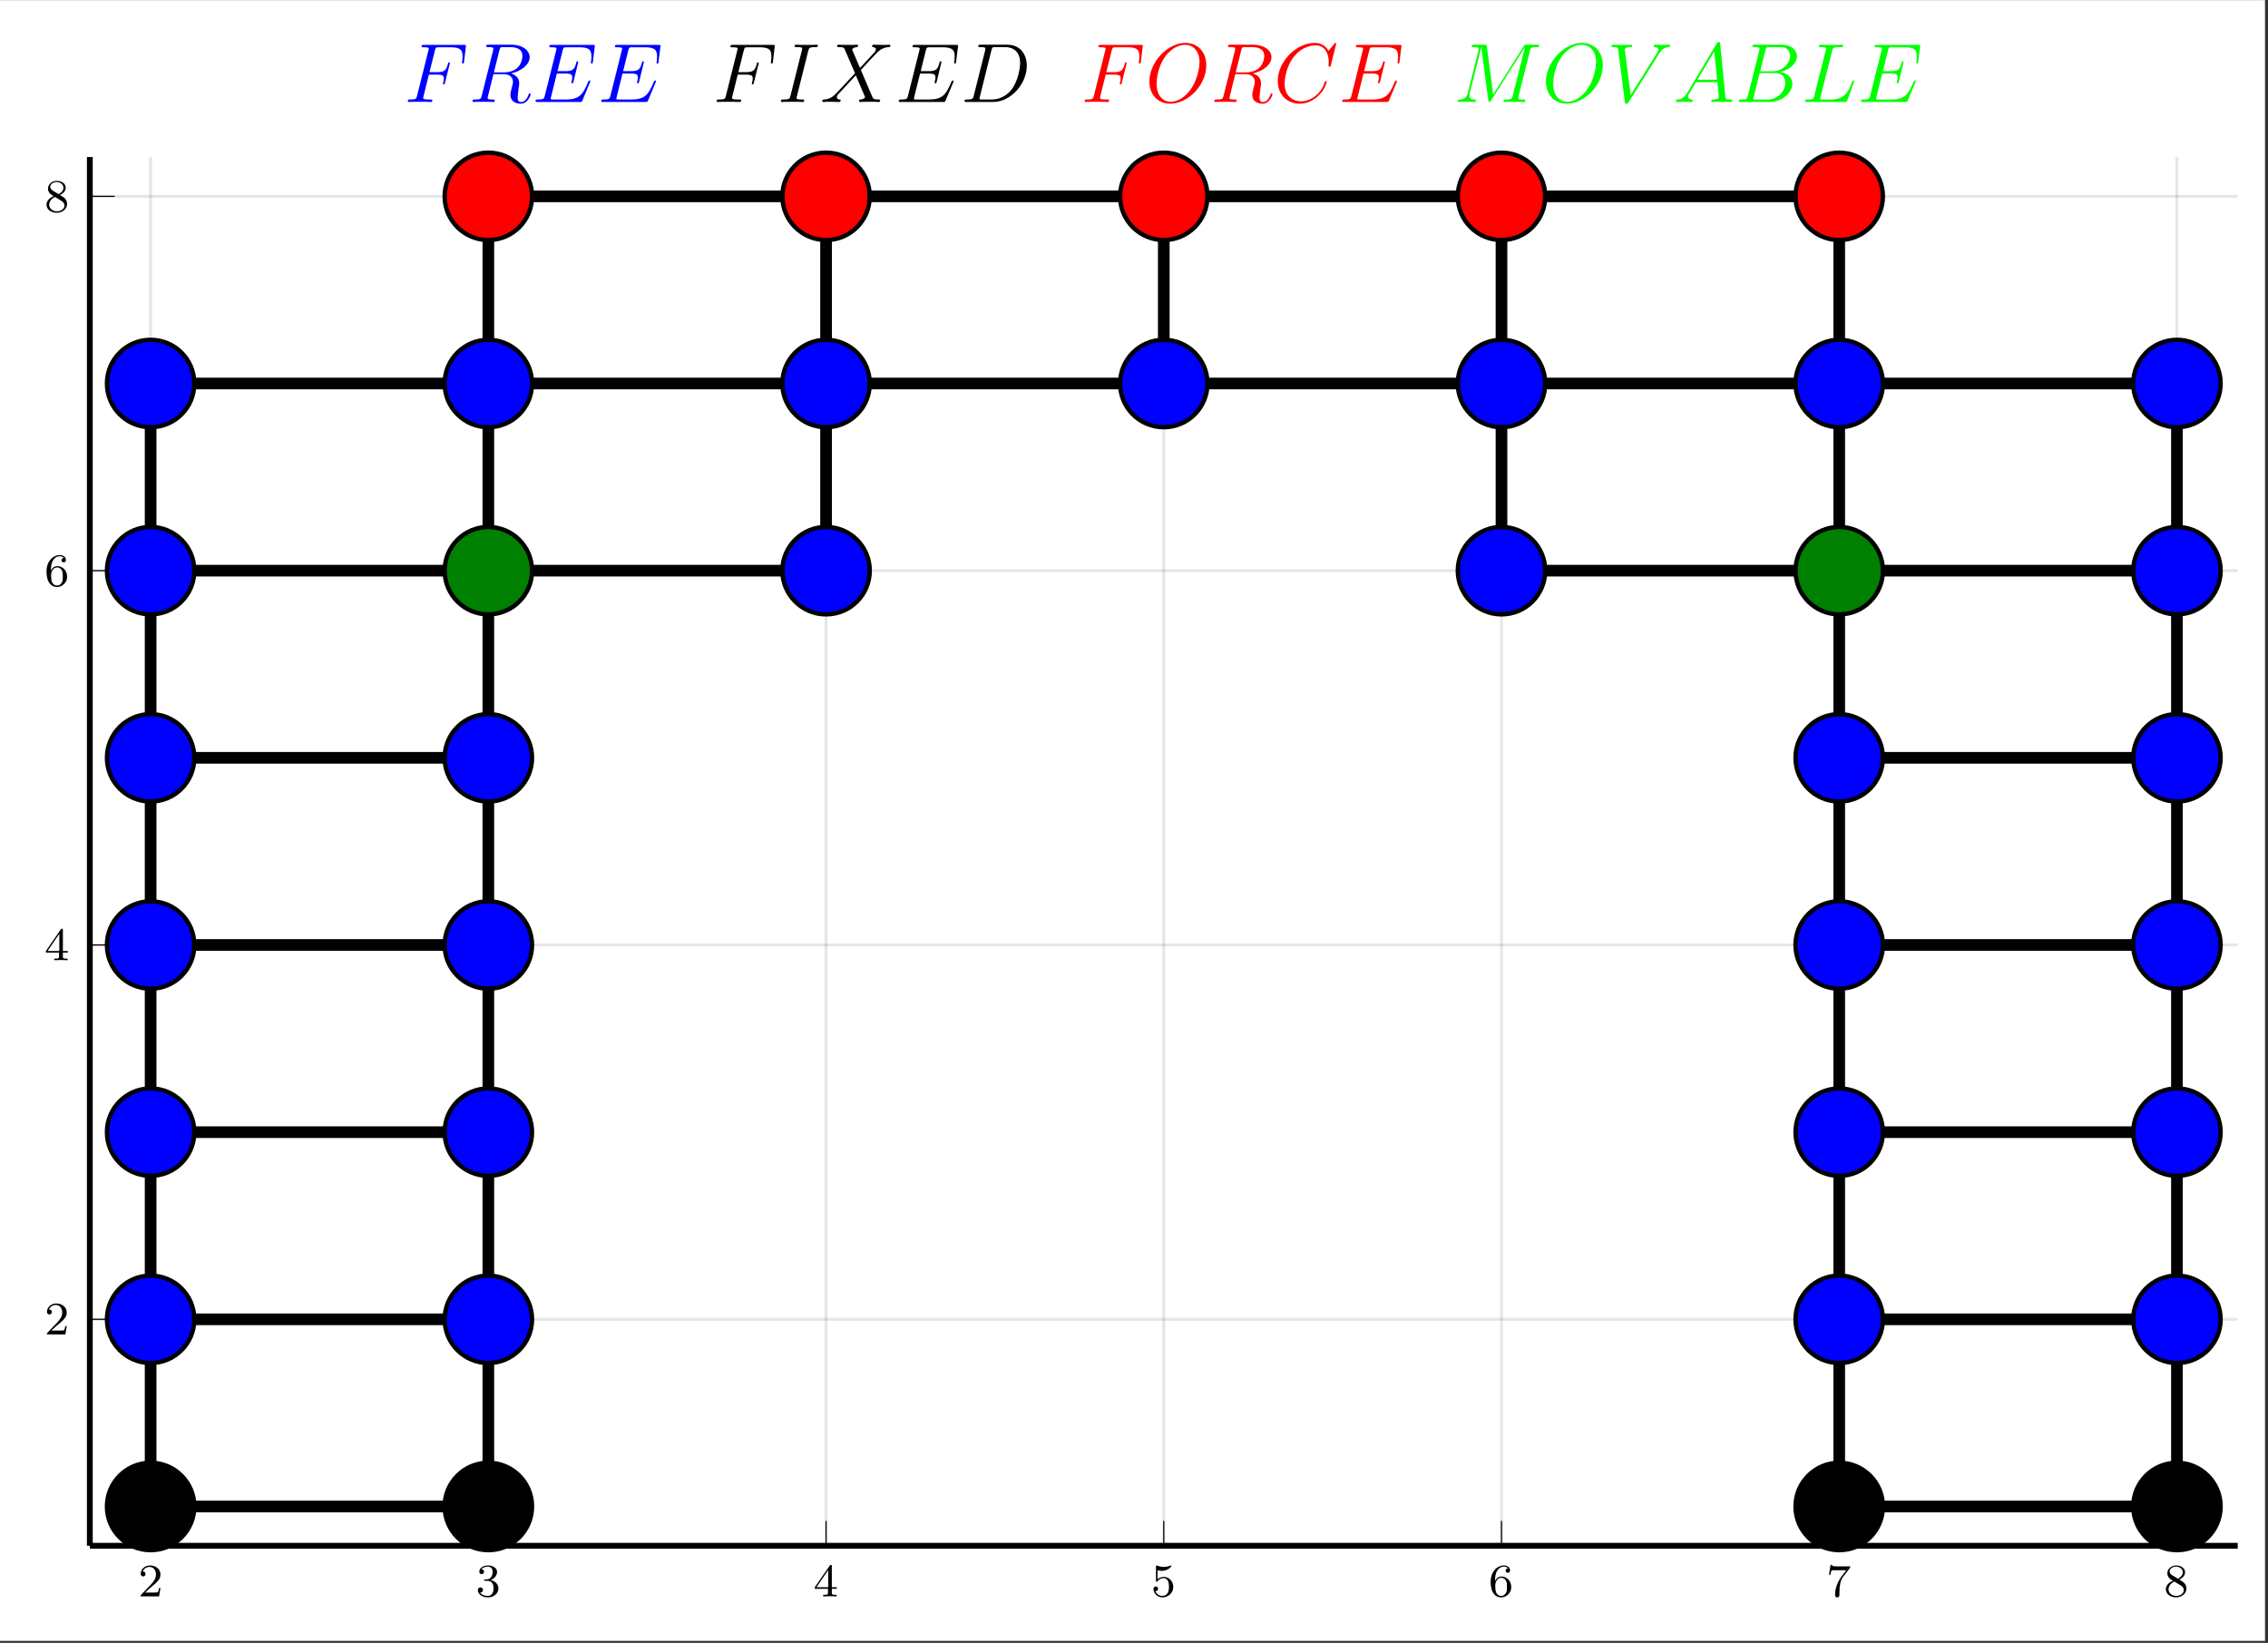<?xml version="1.0" encoding="UTF-8"?>
<svg xmlns="http://www.w3.org/2000/svg" xmlns:xlink="http://www.w3.org/1999/xlink" width="387.489pt" height="280.68pt" viewBox="0 0 387.489 280.68" version="1.2">
<rect x="0" y="0" width="387.489" height="280.68" fill="#333333" stroke="none"/>
<defs>
<g>
<symbol overflow="visible" id="glyph-1667406724276353-0-0">
<path style="stroke:none;" d=""/>
</symbol>
<symbol overflow="visible" id="glyph-1667406724276353-0-1">
<path style="stroke:none;" d="M 2.25 -1.625 C 2.375 -1.734 2.703 -2 2.828 -2.109 C 3.328 -2.562 3.797 -3 3.797 -3.734 C 3.797 -4.672 3 -5.281 2 -5.281 C 1.047 -5.281 0.422 -4.562 0.422 -3.859 C 0.422 -3.469 0.734 -3.406 0.844 -3.406 C 1.016 -3.406 1.25 -3.531 1.25 -3.828 C 1.25 -4.25 0.859 -4.25 0.766 -4.25 C 1 -4.828 1.531 -5.031 1.922 -5.031 C 2.656 -5.031 3.031 -4.391 3.031 -3.734 C 3.031 -2.906 2.453 -2.297 1.516 -1.344 L 0.516 -0.297 C 0.422 -0.219 0.422 -0.203 0.422 0 L 3.562 0 L 3.797 -1.422 L 3.547 -1.422 C 3.516 -1.266 3.453 -0.859 3.359 -0.719 C 3.312 -0.656 2.719 -0.656 2.578 -0.656 L 1.172 -0.656 Z M 2.25 -1.625 "/>
</symbol>
<symbol overflow="visible" id="glyph-1667406724276353-0-2">
<path style="stroke:none;" d="M 2.016 -2.656 C 2.641 -2.656 3.031 -2.188 3.031 -1.359 C 3.031 -0.359 2.469 -0.078 2.047 -0.078 C 1.609 -0.078 1.016 -0.234 0.734 -0.656 C 1.031 -0.656 1.219 -0.828 1.219 -1.094 C 1.219 -1.359 1.047 -1.531 0.781 -1.531 C 0.578 -1.531 0.344 -1.406 0.344 -1.078 C 0.344 -0.328 1.156 0.172 2.062 0.172 C 3.125 0.172 3.859 -0.562 3.859 -1.359 C 3.859 -2.016 3.344 -2.625 2.531 -2.797 C 3.156 -3.016 3.625 -3.562 3.625 -4.203 C 3.625 -4.828 2.906 -5.281 2.078 -5.281 C 1.234 -5.281 0.594 -4.828 0.594 -4.219 C 0.594 -3.922 0.781 -3.797 1 -3.797 C 1.234 -3.797 1.406 -3.984 1.406 -4.203 C 1.406 -4.5 1.141 -4.609 0.969 -4.625 C 1.297 -5.062 1.922 -5.078 2.062 -5.078 C 2.266 -5.078 2.875 -5.016 2.875 -4.203 C 2.875 -3.641 2.641 -3.312 2.531 -3.188 C 2.297 -2.938 2.109 -2.922 1.625 -2.891 C 1.469 -2.875 1.406 -2.875 1.406 -2.766 C 1.406 -2.656 1.484 -2.656 1.609 -2.656 Z M 2.016 -2.656 "/>
</symbol>
<symbol overflow="visible" id="glyph-1667406724276353-0-3">
<path style="stroke:none;" d="M 3.141 -5.141 C 3.141 -5.312 3.141 -5.375 2.969 -5.375 C 2.859 -5.375 2.859 -5.359 2.781 -5.25 L 0.234 -1.562 L 0.234 -1.297 L 2.484 -1.297 L 2.484 -0.641 C 2.484 -0.344 2.453 -0.266 1.844 -0.266 L 1.656 -0.266 L 1.656 0 C 2.344 -0.031 2.359 -0.031 2.812 -0.031 C 3.266 -0.031 3.281 -0.031 3.953 0 L 3.953 -0.266 L 3.766 -0.266 C 3.156 -0.266 3.141 -0.344 3.141 -0.641 L 3.141 -1.297 L 3.984 -1.297 L 3.984 -1.562 L 3.141 -1.562 Z M 2.531 -4.5 L 2.531 -1.562 L 0.516 -1.562 Z M 2.531 -4.5 "/>
</symbol>
<symbol overflow="visible" id="glyph-1667406724276353-0-4">
<path style="stroke:none;" d="M 1.109 -4.469 C 1.219 -4.438 1.531 -4.359 1.875 -4.359 C 2.859 -4.359 3.469 -5.062 3.469 -5.172 C 3.469 -5.266 3.406 -5.281 3.375 -5.281 C 3.359 -5.281 3.344 -5.281 3.266 -5.25 C 2.953 -5.125 2.594 -5.031 2.156 -5.031 C 1.688 -5.031 1.297 -5.156 1.062 -5.25 C 0.984 -5.281 0.969 -5.281 0.953 -5.281 C 0.844 -5.281 0.844 -5.203 0.844 -5.062 L 0.844 -2.734 C 0.844 -2.578 0.844 -2.484 0.984 -2.484 C 1.047 -2.484 1.062 -2.516 1.109 -2.578 C 1.203 -2.703 1.5 -3.109 2.172 -3.109 C 2.625 -3.109 2.844 -2.75 2.906 -2.594 C 3.047 -2.312 3.062 -1.938 3.062 -1.625 C 3.062 -1.344 3.047 -0.906 2.828 -0.562 C 2.688 -0.312 2.359 -0.078 1.938 -0.078 C 1.422 -0.078 0.922 -0.391 0.734 -0.922 C 0.75 -0.906 0.797 -0.906 0.812 -0.906 C 1.031 -0.906 1.203 -1.047 1.203 -1.297 C 1.203 -1.594 0.984 -1.688 0.812 -1.688 C 0.672 -1.688 0.422 -1.609 0.422 -1.266 C 0.422 -0.562 1.047 0.172 1.953 0.172 C 2.953 0.172 3.797 -0.609 3.797 -1.594 C 3.797 -2.516 3.125 -3.328 2.188 -3.328 C 1.797 -3.328 1.422 -3.203 1.109 -2.938 Z M 1.109 -4.469 "/>
</symbol>
<symbol overflow="visible" id="glyph-1667406724276353-0-5">
<path style="stroke:none;" d="M 1.094 -2.625 C 1.094 -3.297 1.156 -3.875 1.438 -4.359 C 1.672 -4.75 2.078 -5.078 2.578 -5.078 C 2.75 -5.078 3.109 -5.062 3.297 -4.781 C 2.938 -4.766 2.906 -4.5 2.906 -4.406 C 2.906 -4.172 3.078 -4.031 3.281 -4.031 C 3.422 -4.031 3.656 -4.125 3.656 -4.422 C 3.656 -4.906 3.297 -5.281 2.578 -5.281 C 1.469 -5.281 0.344 -4.234 0.344 -2.516 C 0.344 -0.359 1.359 0.172 2.125 0.172 C 2.5 0.172 2.922 0.062 3.281 -0.281 C 3.594 -0.594 3.859 -0.922 3.859 -1.609 C 3.859 -2.656 3.078 -3.391 2.188 -3.391 C 1.625 -3.391 1.281 -3.016 1.094 -2.625 Z M 2.125 -0.078 C 1.703 -0.078 1.438 -0.359 1.312 -0.594 C 1.141 -0.953 1.125 -1.484 1.125 -1.797 C 1.125 -2.578 1.547 -3.172 2.156 -3.172 C 2.562 -3.172 2.797 -2.953 2.953 -2.688 C 3.125 -2.391 3.125 -2.031 3.125 -1.625 C 3.125 -1.219 3.125 -0.859 2.953 -0.578 C 2.75 -0.219 2.469 -0.078 2.125 -0.078 Z M 2.125 -0.078 "/>
</symbol>
<symbol overflow="visible" id="glyph-1667406724276353-0-6">
<path style="stroke:none;" d="M 4.031 -4.844 C 4.094 -4.938 4.094 -4.953 4.094 -5.125 L 2.078 -5.125 C 1.875 -5.125 1.625 -5.125 1.438 -5.141 C 1.016 -5.172 1.016 -5.25 0.984 -5.375 L 0.734 -5.375 L 0.469 -3.703 L 0.719 -3.703 C 0.734 -3.812 0.812 -4.359 0.938 -4.438 C 1.016 -4.469 1.609 -4.469 1.734 -4.469 L 3.422 -4.469 L 2.594 -3.375 C 1.688 -2.156 1.5 -0.906 1.5 -0.281 C 1.5 -0.203 1.5 0.172 1.875 0.172 C 2.25 0.172 2.25 -0.188 2.25 -0.281 L 2.25 -0.672 C 2.25 -1.812 2.438 -2.75 2.828 -3.266 Z M 4.031 -4.844 "/>
</symbol>
<symbol overflow="visible" id="glyph-1667406724276353-0-7">
<path style="stroke:none;" d="M 2.641 -2.875 C 3.078 -3.078 3.625 -3.484 3.625 -4.109 C 3.625 -4.859 2.859 -5.281 2.109 -5.281 C 1.266 -5.281 0.594 -4.703 0.594 -3.953 C 0.594 -3.672 0.688 -3.391 0.891 -3.172 C 1.031 -3 1.062 -2.984 1.547 -2.672 C 0.562 -2.234 0.344 -1.656 0.344 -1.203 C 0.344 -0.328 1.234 0.172 2.094 0.172 C 3.078 0.172 3.859 -0.5 3.859 -1.344 C 3.859 -1.844 3.594 -2.172 3.469 -2.312 C 3.328 -2.438 3.328 -2.438 2.641 -2.875 Z M 1.406 -3.625 C 1.172 -3.75 0.984 -3.984 0.984 -4.266 C 0.984 -4.766 1.531 -5.078 2.094 -5.078 C 2.719 -5.078 3.234 -4.656 3.234 -4.109 C 3.234 -3.641 2.875 -3.25 2.406 -3.016 Z M 1.797 -2.531 C 1.828 -2.516 2.734 -1.953 2.875 -1.875 C 3 -1.797 3.406 -1.547 3.406 -1.062 C 3.406 -0.453 2.766 -0.078 2.109 -0.078 C 1.406 -0.078 0.797 -0.562 0.797 -1.203 C 0.797 -1.812 1.25 -2.281 1.797 -2.531 Z M 1.797 -2.531 "/>
</symbol>
<symbol overflow="visible" id="glyph-1667406724276353-1-0">
<path style="stroke:none;" d=""/>
</symbol>
<symbol overflow="visible" id="glyph-1667406724276353-1-1">
<path style="stroke:none;" d="M 4.25 -4.672 L 5.625 -4.672 C 6.719 -4.672 6.812 -4.422 6.812 -4.016 C 6.812 -3.828 6.781 -3.625 6.703 -3.312 C 6.672 -3.25 6.656 -3.188 6.656 -3.156 C 6.656 -3.047 6.719 -3 6.812 -3 C 6.938 -3 6.953 -3.047 7 -3.281 L 7.844 -6.625 C 7.844 -6.672 7.797 -6.766 7.688 -6.766 C 7.562 -6.766 7.547 -6.703 7.5 -6.469 C 7.188 -5.391 6.906 -5.094 5.656 -5.094 L 4.359 -5.094 L 5.281 -8.797 C 5.422 -9.297 5.438 -9.344 6.031 -9.344 L 7.953 -9.344 C 9.75 -9.344 10 -8.812 10 -7.797 C 10 -7.703 10 -7.391 9.953 -7.016 C 9.938 -6.969 9.922 -6.781 9.922 -6.719 C 9.922 -6.609 9.984 -6.562 10.078 -6.562 C 10.172 -6.562 10.234 -6.625 10.266 -6.875 L 10.562 -9.391 C 10.562 -9.422 10.594 -9.578 10.594 -9.594 C 10.594 -9.75 10.453 -9.75 10.203 -9.75 L 3.406 -9.75 C 3.141 -9.75 3 -9.75 3 -9.5 C 3 -9.344 3.094 -9.344 3.344 -9.344 C 4.234 -9.344 4.234 -9.234 4.234 -9.078 C 4.234 -9.016 4.219 -8.953 4.172 -8.797 L 2.234 -1.062 C 2.109 -0.562 2.078 -0.422 1.078 -0.422 C 0.797 -0.422 0.656 -0.422 0.656 -0.156 C 0.656 0 0.781 0 0.875 0 C 1.141 0 1.438 -0.031 1.703 -0.031 L 3.562 -0.031 C 3.891 -0.031 4.234 0 4.547 0 C 4.672 0 4.844 0 4.844 -0.266 C 4.844 -0.422 4.75 -0.422 4.438 -0.422 C 3.312 -0.422 3.281 -0.516 3.281 -0.734 C 3.281 -0.797 3.312 -0.922 3.344 -1.016 Z M 4.25 -4.672 "/>
</symbol>
<symbol overflow="visible" id="glyph-1667406724276353-1-2">
<path style="stroke:none;" d="M 5.266 -8.812 C 5.406 -9.344 5.453 -9.375 6.016 -9.375 L 7.047 -9.375 C 8.281 -9.375 9.203 -9 9.203 -7.875 C 9.203 -7.156 8.828 -5.047 5.953 -5.047 L 4.328 -5.047 Z M 7.266 -4.875 C 9.047 -5.266 10.438 -6.406 10.438 -7.641 C 10.438 -8.75 9.297 -9.781 7.312 -9.781 L 3.422 -9.781 C 3.141 -9.781 3.016 -9.781 3.016 -9.516 C 3.016 -9.375 3.109 -9.375 3.375 -9.375 C 4.234 -9.375 4.234 -9.25 4.234 -9.094 C 4.234 -9.062 4.234 -8.984 4.188 -8.766 L 2.25 -1.062 C 2.125 -0.562 2.094 -0.422 1.109 -0.422 C 0.781 -0.422 0.672 -0.422 0.672 -0.141 C 0.672 0 0.828 0 0.875 0 C 1.125 0 1.438 -0.031 1.703 -0.031 L 3.391 -0.031 C 3.656 -0.031 3.953 0 4.219 0 C 4.328 0 4.484 0 4.484 -0.266 C 4.484 -0.422 4.359 -0.422 4.141 -0.422 C 3.266 -0.422 3.266 -0.531 3.266 -0.672 C 3.266 -0.688 3.266 -0.781 3.297 -0.906 L 4.25 -4.75 L 5.969 -4.75 C 7.344 -4.75 7.594 -3.891 7.594 -3.422 C 7.594 -3.203 7.453 -2.656 7.344 -2.281 C 7.188 -1.625 7.156 -1.469 7.156 -1.188 C 7.156 -0.172 7.984 0.297 8.938 0.297 C 10.094 0.297 10.609 -1.125 10.609 -1.312 C 10.609 -1.422 10.531 -1.469 10.438 -1.469 C 10.328 -1.469 10.297 -1.375 10.266 -1.266 C 9.922 -0.25 9.344 0.016 8.984 0.016 C 8.625 0.016 8.391 -0.141 8.391 -0.781 C 8.391 -1.125 8.562 -2.438 8.578 -2.5 C 8.656 -3.031 8.656 -3.094 8.656 -3.203 C 8.656 -4.25 7.812 -4.703 7.266 -4.875 Z M 7.266 -4.875 "/>
</symbol>
<symbol overflow="visible" id="glyph-1667406724276353-1-3">
<path style="stroke:none;" d="M 9.953 -3.328 C 9.969 -3.359 10.016 -3.469 10.016 -3.531 C 10.016 -3.594 9.953 -3.672 9.875 -3.672 C 9.812 -3.672 9.781 -3.656 9.75 -3.609 C 9.719 -3.594 9.719 -3.562 9.578 -3.281 C 8.734 -1.281 8.125 -0.422 5.828 -0.422 L 3.734 -0.422 C 3.547 -0.422 3.516 -0.422 3.422 -0.438 C 3.266 -0.438 3.25 -0.469 3.25 -0.594 C 3.25 -0.688 3.281 -0.781 3.312 -0.906 L 4.297 -4.859 L 5.719 -4.859 C 6.828 -4.859 6.922 -4.609 6.922 -4.188 C 6.922 -4.047 6.922 -3.906 6.812 -3.484 C 6.797 -3.422 6.781 -3.359 6.781 -3.328 C 6.781 -3.219 6.844 -3.188 6.938 -3.188 C 7.062 -3.188 7.078 -3.281 7.141 -3.484 L 7.953 -6.812 C 7.953 -6.875 7.891 -6.953 7.812 -6.953 C 7.688 -6.953 7.672 -6.891 7.609 -6.688 C 7.328 -5.594 7.031 -5.266 5.766 -5.266 L 4.406 -5.266 L 5.281 -8.797 C 5.422 -9.297 5.438 -9.344 6.031 -9.344 L 8.078 -9.344 C 9.844 -9.344 10.203 -8.875 10.203 -7.781 C 10.203 -7.766 10.203 -7.359 10.141 -6.891 C 10.125 -6.828 10.109 -6.75 10.109 -6.719 C 10.109 -6.609 10.188 -6.562 10.266 -6.562 C 10.375 -6.562 10.438 -6.625 10.453 -6.875 L 10.766 -9.391 C 10.766 -9.422 10.797 -9.578 10.797 -9.594 C 10.797 -9.75 10.656 -9.75 10.406 -9.75 L 3.406 -9.75 C 3.141 -9.75 3 -9.75 3 -9.5 C 3 -9.344 3.094 -9.344 3.344 -9.344 C 4.234 -9.344 4.234 -9.234 4.234 -9.078 C 4.234 -9.016 4.219 -8.953 4.172 -8.797 L 2.234 -1.062 C 2.109 -0.562 2.078 -0.422 1.078 -0.422 C 0.797 -0.422 0.656 -0.422 0.656 -0.156 C 0.656 0 0.75 0 1.031 0 L 8.219 0 C 8.547 0 8.547 -0.016 8.656 -0.25 Z M 9.953 -3.328 "/>
</symbol>
<symbol overflow="visible" id="glyph-1667406724276353-1-4">
<path style="stroke:none;" d="M 5.266 -8.719 C 5.406 -9.234 5.438 -9.375 6.469 -9.375 C 6.797 -9.375 6.906 -9.375 6.906 -9.641 C 6.906 -9.781 6.75 -9.781 6.703 -9.781 C 6.453 -9.781 6.125 -9.75 5.875 -9.75 L 4.109 -9.75 C 3.828 -9.75 3.5 -9.781 3.203 -9.781 C 3.094 -9.781 2.938 -9.781 2.938 -9.516 C 2.938 -9.375 3.047 -9.375 3.344 -9.375 C 4.234 -9.375 4.234 -9.25 4.234 -9.094 C 4.234 -9 4.203 -8.906 4.172 -8.781 L 2.234 -1.062 C 2.109 -0.562 2.078 -0.422 1.031 -0.422 C 0.719 -0.422 0.594 -0.422 0.594 -0.141 C 0.594 0 0.734 0 0.797 0 C 1.062 0 1.375 -0.031 1.641 -0.031 L 3.391 -0.031 C 3.688 -0.031 4 0 4.281 0 C 4.406 0 4.578 0 4.578 -0.266 C 4.578 -0.422 4.484 -0.422 4.172 -0.422 C 3.281 -0.422 3.281 -0.531 3.281 -0.703 C 3.281 -0.734 3.281 -0.797 3.344 -1.031 Z M 5.266 -8.719 "/>
</symbol>
<symbol overflow="visible" id="glyph-1667406724276353-1-5">
<path style="stroke:none;" d="M 6.812 -5.812 L 5.453 -8.953 C 5.641 -9.297 6.078 -9.359 6.25 -9.375 C 6.328 -9.375 6.484 -9.391 6.484 -9.625 C 6.484 -9.781 6.359 -9.781 6.281 -9.781 C 6.031 -9.781 5.75 -9.75 5.5 -9.75 L 4.672 -9.75 C 3.797 -9.75 3.172 -9.781 3.156 -9.781 C 3.031 -9.781 2.891 -9.781 2.891 -9.516 C 2.891 -9.375 3.016 -9.375 3.203 -9.375 C 4.047 -9.375 4.094 -9.234 4.234 -8.891 L 5.953 -4.906 L 2.844 -1.578 C 2.328 -1.016 1.703 -0.469 0.641 -0.422 C 0.469 -0.406 0.359 -0.406 0.359 -0.141 C 0.359 -0.094 0.375 0 0.531 0 C 0.734 0 0.953 -0.031 1.141 -0.031 L 1.812 -0.031 C 2.281 -0.031 2.781 0 3.219 0 C 3.328 0 3.5 0 3.5 -0.266 C 3.5 -0.406 3.391 -0.422 3.312 -0.422 C 3.016 -0.438 2.844 -0.609 2.844 -0.828 C 2.844 -1.078 3.016 -1.25 3.422 -1.672 L 4.703 -3.062 C 5.016 -3.391 5.781 -4.234 6.094 -4.547 L 7.594 -1.016 C 7.609 -0.984 7.672 -0.844 7.672 -0.828 C 7.672 -0.703 7.344 -0.438 6.891 -0.422 C 6.812 -0.422 6.641 -0.406 6.641 -0.141 C 6.641 0 6.797 0 6.859 0 C 7.109 0 7.391 -0.031 7.641 -0.031 L 9.219 -0.031 C 9.469 -0.031 9.75 0 9.984 0 C 10.094 0 10.25 0 10.25 -0.266 C 10.25 -0.422 10.094 -0.422 9.969 -0.422 C 9.109 -0.438 9.078 -0.5 8.844 -1.031 L 6.953 -5.469 L 8.766 -7.422 C 8.906 -7.562 9.234 -7.922 9.375 -8.062 C 9.984 -8.719 10.562 -9.297 11.719 -9.375 C 11.859 -9.391 12 -9.391 12 -9.625 C 12 -9.781 11.875 -9.781 11.828 -9.781 C 11.625 -9.781 11.406 -9.75 11.203 -9.75 L 10.547 -9.75 C 10.094 -9.75 9.578 -9.781 9.141 -9.781 C 9.047 -9.781 8.875 -9.781 8.875 -9.531 C 8.875 -9.391 8.969 -9.375 9.062 -9.375 C 9.281 -9.344 9.531 -9.234 9.531 -8.953 L 9.516 -8.922 C 9.5 -8.828 9.469 -8.688 9.312 -8.516 Z M 6.812 -5.812 "/>
</symbol>
<symbol overflow="visible" id="glyph-1667406724276353-1-6">
<path style="stroke:none;" d="M 2.25 -1.062 C 2.125 -0.562 2.094 -0.422 1.094 -0.422 C 0.812 -0.422 0.672 -0.422 0.672 -0.156 C 0.672 0 0.766 0 1.047 0 L 5.594 0 C 8.484 0 11.312 -3 11.312 -6.188 C 11.312 -8.25 10.078 -9.781 8.031 -9.781 L 3.422 -9.781 C 3.156 -9.781 3.016 -9.781 3.016 -9.516 C 3.016 -9.375 3.156 -9.375 3.359 -9.375 C 4.234 -9.375 4.234 -9.25 4.234 -9.094 C 4.234 -9.062 4.234 -8.984 4.188 -8.766 Z M 5.266 -8.812 C 5.406 -9.344 5.453 -9.375 6.016 -9.375 L 7.594 -9.375 C 8.938 -9.375 10.172 -8.641 10.172 -6.656 C 10.172 -5.953 9.891 -3.453 8.5 -1.875 C 8.094 -1.406 7 -0.422 5.359 -0.422 L 3.719 -0.422 C 3.531 -0.422 3.5 -0.422 3.406 -0.438 C 3.25 -0.438 3.234 -0.469 3.234 -0.594 C 3.234 -0.688 3.266 -0.781 3.297 -0.906 Z M 5.266 -8.812 "/>
</symbol>
<symbol overflow="visible" id="glyph-1667406724276353-1-7">
<path style="stroke:none;" d="M 10.406 -6.281 C 10.406 -8.641 8.859 -10.094 6.844 -10.094 C 3.781 -10.094 0.688 -6.797 0.688 -3.484 C 0.688 -1.234 2.172 0.297 4.25 0.297 C 7.266 0.297 10.406 -2.844 10.406 -6.281 Z M 4.344 -0.031 C 3.172 -0.031 1.922 -0.891 1.922 -3.125 C 1.922 -4.422 2.391 -6.562 3.562 -8 C 4.609 -9.25 5.812 -9.766 6.781 -9.766 C 8.031 -9.766 9.25 -8.859 9.25 -6.797 C 9.25 -5.516 8.719 -3.531 7.75 -2.156 C 6.703 -0.703 5.406 -0.031 4.344 -0.031 Z M 4.344 -0.031 "/>
</symbol>
<symbol overflow="visible" id="glyph-1667406724276353-1-8">
<path style="stroke:none;" d="M 10.703 -9.953 C 10.703 -10.094 10.609 -10.094 10.578 -10.094 C 10.547 -10.094 10.484 -10.094 10.375 -9.938 L 9.391 -8.734 C 8.891 -9.594 8.094 -10.094 7.016 -10.094 C 3.922 -10.094 0.719 -6.953 0.719 -3.578 C 0.719 -1.188 2.391 0.297 4.484 0.297 C 5.625 0.297 6.641 -0.188 7.469 -0.891 C 8.719 -1.938 9.078 -3.328 9.078 -3.438 C 9.078 -3.562 8.969 -3.562 8.922 -3.562 C 8.797 -3.562 8.781 -3.484 8.75 -3.422 C 8.094 -1.188 6.156 -0.109 4.734 -0.109 C 3.203 -0.109 1.891 -1.094 1.891 -3.125 C 1.891 -3.578 2.031 -6.078 3.656 -7.953 C 4.438 -8.875 5.781 -9.672 7.156 -9.672 C 8.719 -9.672 9.422 -8.375 9.422 -6.906 C 9.422 -6.531 9.391 -6.219 9.391 -6.156 C 9.391 -6.031 9.531 -6.031 9.578 -6.031 C 9.734 -6.031 9.75 -6.047 9.797 -6.297 Z M 10.703 -9.953 "/>
</symbol>
<symbol overflow="visible" id="glyph-1667406724276353-1-9">
<path style="stroke:none;" d="M 13.016 -8.734 C 13.141 -9.234 13.172 -9.375 14.188 -9.375 C 14.453 -9.375 14.594 -9.375 14.594 -9.641 C 14.594 -9.781 14.484 -9.781 14.219 -9.781 L 12.5 -9.781 C 12.141 -9.781 12.125 -9.766 11.969 -9.547 L 6.734 -1.281 L 5.656 -9.469 C 5.609 -9.781 5.609 -9.781 5.234 -9.781 L 3.453 -9.781 C 3.188 -9.781 3.047 -9.781 3.047 -9.516 C 3.047 -9.375 3.188 -9.375 3.391 -9.375 C 4.266 -9.375 4.266 -9.25 4.266 -9.094 C 4.266 -9.062 4.266 -8.984 4.219 -8.766 L 2.375 -1.469 C 2.203 -0.781 1.875 -0.453 0.922 -0.422 C 0.875 -0.422 0.703 -0.406 0.703 -0.156 C 0.703 0 0.828 0 0.891 0 C 1.172 0 1.906 -0.031 2.188 -0.031 L 2.875 -0.031 C 3.078 -0.031 3.328 0 3.531 0 C 3.625 0 3.781 0 3.781 -0.266 C 3.781 -0.406 3.641 -0.422 3.578 -0.422 C 3.109 -0.438 2.656 -0.516 2.656 -1.031 C 2.656 -1.172 2.656 -1.188 2.703 -1.391 L 4.688 -9.281 L 4.703 -9.281 L 5.891 -0.391 C 5.938 -0.047 5.953 0 6.078 0 C 6.234 0 6.297 -0.109 6.375 -0.25 L 12.141 -9.359 L 12.156 -9.359 L 10.078 -1.062 C 9.938 -0.562 9.922 -0.422 8.906 -0.422 C 8.641 -0.422 8.5 -0.422 8.5 -0.156 C 8.5 0 8.625 0 8.719 0 C 8.953 0 9.234 -0.031 9.484 -0.031 L 11.172 -0.031 C 11.422 -0.031 11.719 0 11.969 0 C 12.078 0 12.234 0 12.234 -0.266 C 12.234 -0.422 12.109 -0.422 11.891 -0.422 C 11.016 -0.422 11.016 -0.531 11.016 -0.672 C 11.016 -0.688 11.016 -0.781 11.047 -0.906 Z M 13.016 -8.734 "/>
</symbol>
<symbol overflow="visible" id="glyph-1667406724276353-1-10">
<path style="stroke:none;" d="M 8.875 -8.203 C 9.359 -8.969 9.797 -9.312 10.531 -9.375 C 10.672 -9.391 10.797 -9.391 10.797 -9.641 C 10.797 -9.703 10.766 -9.781 10.625 -9.781 C 10.375 -9.781 9.75 -9.75 9.5 -9.75 C 9.078 -9.75 8.656 -9.781 8.25 -9.781 C 8.141 -9.781 8 -9.781 8 -9.516 C 8 -9.391 8.125 -9.375 8.188 -9.375 C 8.719 -9.328 8.766 -9.062 8.766 -8.891 C 8.766 -8.688 8.562 -8.359 8.547 -8.344 L 4.062 -1.203 L 3.047 -8.922 C 3.047 -9.344 3.797 -9.375 3.953 -9.375 C 4.172 -9.375 4.297 -9.375 4.297 -9.641 C 4.297 -9.781 4.141 -9.781 4.094 -9.781 C 3.859 -9.781 3.562 -9.75 3.328 -9.75 L 2.516 -9.75 C 1.469 -9.75 1.047 -9.781 1.031 -9.781 C 0.953 -9.781 0.781 -9.781 0.781 -9.531 C 0.781 -9.375 0.875 -9.375 1.109 -9.375 C 1.828 -9.375 1.875 -9.234 1.922 -8.891 L 3.062 -0.047 C 3.109 0.266 3.109 0.297 3.312 0.297 C 3.484 0.297 3.547 0.266 3.703 0.031 Z M 8.875 -8.203 "/>
</symbol>
<symbol overflow="visible" id="glyph-1667406724276353-1-11">
<path style="stroke:none;" d="M 2.438 -1.594 C 1.938 -0.75 1.453 -0.453 0.766 -0.422 C 0.609 -0.406 0.484 -0.406 0.484 -0.141 C 0.484 -0.062 0.562 0 0.656 0 C 0.922 0 1.562 -0.031 1.812 -0.031 C 2.234 -0.031 2.688 0 3.094 0 C 3.188 0 3.359 0 3.359 -0.266 C 3.359 -0.406 3.234 -0.422 3.156 -0.422 C 2.828 -0.438 2.547 -0.562 2.547 -0.906 C 2.547 -1.109 2.641 -1.266 2.828 -1.578 L 3.906 -3.375 L 7.562 -3.375 C 7.578 -3.25 7.578 -3.141 7.594 -3.016 C 7.641 -2.641 7.812 -1.141 7.812 -0.875 C 7.812 -0.438 7.078 -0.422 6.844 -0.422 C 6.688 -0.422 6.531 -0.422 6.531 -0.156 C 6.531 0 6.656 0 6.75 0 C 6.984 0 7.281 -0.031 7.516 -0.031 L 8.344 -0.031 C 9.219 -0.031 9.844 0 9.859 0 C 9.953 0 10.109 0 10.109 -0.266 C 10.109 -0.422 9.984 -0.422 9.766 -0.422 C 8.984 -0.422 8.969 -0.547 8.922 -0.969 L 8.047 -9.922 C 8.031 -10.203 7.969 -10.234 7.812 -10.234 C 7.672 -10.234 7.578 -10.203 7.453 -9.984 Z M 4.156 -3.797 L 7.031 -8.609 L 7.516 -3.797 Z M 4.156 -3.797 "/>
</symbol>
<symbol overflow="visible" id="glyph-1667406724276353-1-12">
<path style="stroke:none;" d="M 5.25 -8.812 C 5.375 -9.344 5.438 -9.375 5.984 -9.375 L 7.859 -9.375 C 9.469 -9.375 9.469 -8 9.469 -7.859 C 9.469 -6.703 8.312 -5.234 6.422 -5.234 L 4.359 -5.234 Z M 7.672 -5.109 C 9.234 -5.406 10.641 -6.484 10.641 -7.812 C 10.641 -8.922 9.656 -9.781 8.031 -9.781 L 3.438 -9.781 C 3.172 -9.781 3.031 -9.781 3.031 -9.516 C 3.031 -9.375 3.172 -9.375 3.375 -9.375 C 4.25 -9.375 4.25 -9.25 4.25 -9.094 C 4.25 -9.062 4.25 -8.984 4.203 -8.766 L 2.266 -1.062 C 2.141 -0.562 2.109 -0.422 1.109 -0.422 C 0.828 -0.422 0.688 -0.422 0.688 -0.156 C 0.688 0 0.781 0 1.062 0 L 5.969 0 C 8.172 0 9.859 -1.656 9.859 -3.109 C 9.859 -4.281 8.828 -5 7.672 -5.109 Z M 5.625 -0.422 L 3.703 -0.422 C 3.5 -0.422 3.469 -0.422 3.375 -0.438 C 3.219 -0.438 3.203 -0.469 3.203 -0.594 C 3.203 -0.688 3.234 -0.781 3.266 -0.906 L 4.266 -4.938 L 6.969 -4.938 C 8.656 -4.938 8.656 -3.359 8.656 -3.25 C 8.656 -1.875 7.406 -0.422 5.625 -0.422 Z M 5.625 -0.422 "/>
</symbol>
<symbol overflow="visible" id="glyph-1667406724276353-1-13">
<path style="stroke:none;" d="M 5.266 -8.688 C 5.391 -9.234 5.438 -9.375 6.688 -9.375 C 7.078 -9.375 7.172 -9.375 7.172 -9.641 C 7.172 -9.781 7.016 -9.781 6.969 -9.781 C 6.672 -9.781 6.344 -9.75 6.062 -9.75 L 4.141 -9.75 C 3.875 -9.75 3.547 -9.781 3.281 -9.781 C 3.172 -9.781 3.016 -9.781 3.016 -9.516 C 3.016 -9.375 3.141 -9.375 3.359 -9.375 C 4.234 -9.375 4.234 -9.25 4.234 -9.094 C 4.234 -9.062 4.234 -8.984 4.172 -8.766 L 2.234 -1.062 C 2.109 -0.562 2.078 -0.422 1.078 -0.422 C 0.797 -0.422 0.656 -0.422 0.656 -0.156 C 0.656 0 0.75 0 1.031 0 L 7.453 0 C 7.766 0 7.781 -0.016 7.875 -0.266 L 8.984 -3.328 C 9.016 -3.391 9.047 -3.484 9.047 -3.531 C 9.047 -3.609 8.969 -3.672 8.891 -3.672 C 8.891 -3.672 8.812 -3.672 8.781 -3.609 C 8.75 -3.594 8.75 -3.562 8.641 -3.297 C 8.188 -2.031 7.531 -0.422 5.109 -0.422 L 3.734 -0.422 C 3.547 -0.422 3.516 -0.422 3.422 -0.438 C 3.266 -0.438 3.25 -0.469 3.25 -0.594 C 3.25 -0.688 3.281 -0.781 3.312 -0.906 Z M 5.266 -8.688 "/>
</symbol>
</g>
<clipPath id="clip-1667406724276353-1">
  <path d="M 0 0.023 L 386.98 0.023 L 386.98 280.336 L 0 280.336 Z M 0 0.023 "/>
</clipPath>
<clipPath id="clip-1667406724276353-2">
  <path d="M 353 47 L 386.98 47 L 386.98 84 L 353 84 Z M 353 47 "/>
</clipPath>
<clipPath id="clip-1667406724276353-3">
  <path d="M 353 79 L 386.98 79 L 386.98 116 L 353 116 Z M 353 79 "/>
</clipPath>
<clipPath id="clip-1667406724276353-4">
  <path d="M 353 111 L 386.98 111 L 386.98 148 L 353 148 Z M 353 111 "/>
</clipPath>
<clipPath id="clip-1667406724276353-5">
  <path d="M 353 143 L 386.98 143 L 386.98 180 L 353 180 Z M 353 143 "/>
</clipPath>
<clipPath id="clip-1667406724276353-6">
  <path d="M 353 175 L 386.98 175 L 386.98 212 L 353 212 Z M 353 175 "/>
</clipPath>
<clipPath id="clip-1667406724276353-7">
  <path d="M 353 207 L 386.98 207 L 386.98 244 L 353 244 Z M 353 207 "/>
</clipPath>
<clipPath id="clip-1667406724276353-8">
  <path d="M 353 239 L 386.98 239 L 386.98 276 L 353 276 Z M 353 239 "/>
</clipPath>
</defs>
<g id="surface1">
<g clip-path="url(#clip-1667406724276353-1)" clip-rule="nonzero">
<path style=" stroke:none;fill-rule:nonzero;fill:rgb(100%,100%,100%);fill-opacity:1;" d="M 0 280.34 L 0 0.023 L 386.984 0.023 L 386.984 280.34 Z M 0 280.34 "/>
</g>
<path style=" stroke:none;fill-rule:nonzero;fill:rgb(100%,100%,100%);fill-opacity:1;" d="M 15.348 264.086 L 382.199 264.086 L 382.199 26.902 L 15.348 26.902 Z M 15.348 264.086 "/>
<path style="fill:none;stroke-width:0.498;stroke-linecap:butt;stroke-linejoin:miter;stroke:rgb(0%,0%,0%);stroke-opacity:0.1;stroke-miterlimit:10;" d="M 10.396 0.001 L 10.396 237.497 M 68.152 0.001 L 68.152 237.497 M 125.912 0.001 L 125.912 237.497 M 183.668 0.001 L 183.668 237.497 M 241.423 0.001 L 241.423 237.497 M 299.179 0.001 L 299.179 237.497 M 356.939 0.001 L 356.939 237.497 " transform="matrix(0.999,0,0,-0.999,15.348,264.087)"/>
<path style="fill:none;stroke-width:0.498;stroke-linecap:butt;stroke-linejoin:miter;stroke:rgb(0%,0%,0%);stroke-opacity:0.1;stroke-miterlimit:10;" d="M -0 38.728 L 367.335 38.728 M -0 102.746 L 367.335 102.746 M -0 166.76 L 367.335 166.76 M -0 230.777 L 367.335 230.777 " transform="matrix(0.999,0,0,-0.999,15.348,264.087)"/>
<path style="fill:none;stroke-width:0.199;stroke-linecap:butt;stroke-linejoin:miter;stroke:rgb(0%,0%,0%);stroke-opacity:1;stroke-miterlimit:10;" d="M 10.396 0.001 L 10.396 4.253 M 68.152 0.001 L 68.152 4.253 M 125.912 0.001 L 125.912 4.253 M 183.668 0.001 L 183.668 4.253 M 241.423 0.001 L 241.423 4.253 M 299.179 0.001 L 299.179 4.253 M 356.939 0.001 L 356.939 4.253 " transform="matrix(0.999,0,0,-0.999,15.348,264.087)"/>
<path style="fill:none;stroke-width:0.199;stroke-linecap:butt;stroke-linejoin:miter;stroke:rgb(0%,0%,0%);stroke-opacity:1;stroke-miterlimit:10;" d="M -0 38.728 L 4.252 38.728 M -0 102.746 L 4.252 102.746 M -0 166.76 L 4.252 166.76 M -0 230.777 L 4.252 230.777 " transform="matrix(0.999,0,0,-0.999,15.348,264.087)"/>
<path style="fill:none;stroke-width:0.996;stroke-linecap:butt;stroke-linejoin:miter;stroke:rgb(0%,0%,0%);stroke-opacity:1;stroke-miterlimit:10;" d="M -0 0.001 L 367.335 0.001 " transform="matrix(0.999,0,0,-0.999,15.348,264.087)"/>
<path style="fill:none;stroke-width:0.996;stroke-linecap:butt;stroke-linejoin:miter;stroke:rgb(0%,0%,0%);stroke-opacity:1;stroke-miterlimit:10;" d="M -0 0.001 L -0 237.497 " transform="matrix(0.999,0,0,-0.999,15.348,264.087)"/>
<g style="fill:rgb(0%,0%,0%);fill-opacity:1;">
  <use xlink:href="#glyph-1667406724276353-0-1" x="23.616" y="272.731"/>
</g>
<g style="fill:rgb(0%,0%,0%);fill-opacity:1;">
  <use xlink:href="#glyph-1667406724276353-0-2" x="81.297" y="272.731"/>
</g>
<g style="fill:rgb(0%,0%,0%);fill-opacity:1;">
  <use xlink:href="#glyph-1667406724276353-0-3" x="138.977" y="272.731"/>
</g>
<g style="fill:rgb(0%,0%,0%);fill-opacity:1;">
  <use xlink:href="#glyph-1667406724276353-0-4" x="196.657" y="272.731"/>
</g>
<g style="fill:rgb(0%,0%,0%);fill-opacity:1;">
  <use xlink:href="#glyph-1667406724276353-0-5" x="254.337" y="272.731"/>
</g>
<g style="fill:rgb(0%,0%,0%);fill-opacity:1;">
  <use xlink:href="#glyph-1667406724276353-0-6" x="312.017" y="272.731"/>
</g>
<g style="fill:rgb(0%,0%,0%);fill-opacity:1;">
  <use xlink:href="#glyph-1667406724276353-0-7" x="369.696" y="272.731"/>
</g>
<g style="fill:rgb(0%,0%,0%);fill-opacity:1;">
  <use xlink:href="#glyph-1667406724276353-0-1" x="7.604" y="227.973"/>
</g>
<g style="fill:rgb(0%,0%,0%);fill-opacity:1;">
  <use xlink:href="#glyph-1667406724276353-0-3" x="7.604" y="164.043"/>
</g>
<g style="fill:rgb(0%,0%,0%);fill-opacity:1;">
  <use xlink:href="#glyph-1667406724276353-0-5" x="7.604" y="100.112"/>
</g>
<g style="fill:rgb(0%,0%,0%);fill-opacity:1;">
  <use xlink:href="#glyph-1667406724276353-0-7" x="7.604" y="36.182"/>
</g>
<path style="fill:none;stroke-width:1.993;stroke-linecap:butt;stroke-linejoin:miter;stroke:rgb(0%,0%,0%);stroke-opacity:1;stroke-miterlimit:10;" d="M 10.396 6.721 L 68.152 6.721 " transform="matrix(0.999,0,0,-0.999,15.348,264.087)"/>
<path style="fill:none;stroke-width:1.993;stroke-linecap:butt;stroke-linejoin:miter;stroke:rgb(0%,0%,0%);stroke-opacity:1;stroke-miterlimit:10;" d="M 68.152 6.721 L 68.152 38.728 " transform="matrix(0.999,0,0,-0.999,15.348,264.087)"/>
<path style="fill:none;stroke-width:1.993;stroke-linecap:butt;stroke-linejoin:miter;stroke:rgb(0%,0%,0%);stroke-opacity:1;stroke-miterlimit:10;" d="M 68.152 38.728 L 68.152 70.735 " transform="matrix(0.999,0,0,-0.999,15.348,264.087)"/>
<path style="fill:none;stroke-width:1.993;stroke-linecap:butt;stroke-linejoin:miter;stroke:rgb(0%,0%,0%);stroke-opacity:1;stroke-miterlimit:10;" d="M 68.152 70.735 L 68.152 102.746 " transform="matrix(0.999,0,0,-0.999,15.348,264.087)"/>
<path style="fill:none;stroke-width:1.993;stroke-linecap:butt;stroke-linejoin:miter;stroke:rgb(0%,0%,0%);stroke-opacity:1;stroke-miterlimit:10;" d="M 68.152 102.746 L 68.152 134.753 " transform="matrix(0.999,0,0,-0.999,15.348,264.087)"/>
<path style="fill:none;stroke-width:1.993;stroke-linecap:butt;stroke-linejoin:miter;stroke:rgb(0%,0%,0%);stroke-opacity:1;stroke-miterlimit:10;" d="M 68.152 134.753 L 68.152 166.76 " transform="matrix(0.999,0,0,-0.999,15.348,264.087)"/>
<path style="fill:none;stroke-width:1.993;stroke-linecap:butt;stroke-linejoin:miter;stroke:rgb(0%,0%,0%);stroke-opacity:1;stroke-miterlimit:10;" d="M 68.152 166.76 L 125.912 166.76 " transform="matrix(0.999,0,0,-0.999,15.348,264.087)"/>
<path style="fill:none;stroke-width:1.993;stroke-linecap:butt;stroke-linejoin:miter;stroke:rgb(0%,0%,0%);stroke-opacity:1;stroke-miterlimit:10;" d="M 125.912 198.767 L 125.912 166.76 " transform="matrix(0.999,0,0,-0.999,15.348,264.087)"/>
<path style="fill:none;stroke-width:1.993;stroke-linecap:butt;stroke-linejoin:miter;stroke:rgb(0%,0%,0%);stroke-opacity:1;stroke-miterlimit:10;" d="M 125.912 198.767 L 183.668 198.767 " transform="matrix(0.999,0,0,-0.999,15.348,264.087)"/>
<path style="fill:none;stroke-width:1.993;stroke-linecap:butt;stroke-linejoin:miter;stroke:rgb(0%,0%,0%);stroke-opacity:1;stroke-miterlimit:10;" d="M 183.668 198.767 L 241.423 198.767 " transform="matrix(0.999,0,0,-0.999,15.348,264.087)"/>
<path style="fill:none;stroke-width:1.993;stroke-linecap:butt;stroke-linejoin:miter;stroke:rgb(0%,0%,0%);stroke-opacity:1;stroke-miterlimit:10;" d="M 241.423 198.767 L 241.423 166.76 " transform="matrix(0.999,0,0,-0.999,15.348,264.087)"/>
<path style="fill:none;stroke-width:1.993;stroke-linecap:butt;stroke-linejoin:miter;stroke:rgb(0%,0%,0%);stroke-opacity:1;stroke-miterlimit:10;" d="M 299.183 166.76 L 241.423 166.76 " transform="matrix(0.999,0,0,-0.999,15.348,264.087)"/>
<path style="fill:none;stroke-width:1.993;stroke-linecap:butt;stroke-linejoin:miter;stroke:rgb(0%,0%,0%);stroke-opacity:1;stroke-miterlimit:10;" d="M 299.183 166.76 L 299.183 134.753 " transform="matrix(0.999,0,0,-0.999,15.348,264.087)"/>
<path style="fill:none;stroke-width:1.993;stroke-linecap:butt;stroke-linejoin:miter;stroke:rgb(0%,0%,0%);stroke-opacity:1;stroke-miterlimit:10;" d="M 299.183 134.753 L 299.183 102.746 " transform="matrix(0.999,0,0,-0.999,15.348,264.087)"/>
<path style="fill:none;stroke-width:1.993;stroke-linecap:butt;stroke-linejoin:miter;stroke:rgb(0%,0%,0%);stroke-opacity:1;stroke-miterlimit:10;" d="M 299.183 102.746 L 299.183 70.735 " transform="matrix(0.999,0,0,-0.999,15.348,264.087)"/>
<path style="fill:none;stroke-width:1.993;stroke-linecap:butt;stroke-linejoin:miter;stroke:rgb(0%,0%,0%);stroke-opacity:1;stroke-miterlimit:10;" d="M 299.183 70.735 L 299.183 38.728 " transform="matrix(0.999,0,0,-0.999,15.348,264.087)"/>
<path style="fill:none;stroke-width:1.993;stroke-linecap:butt;stroke-linejoin:miter;stroke:rgb(0%,0%,0%);stroke-opacity:1;stroke-miterlimit:10;" d="M 299.183 38.728 L 299.183 6.721 " transform="matrix(0.999,0,0,-0.999,15.348,264.087)"/>
<path style="fill:none;stroke-width:1.993;stroke-linecap:butt;stroke-linejoin:miter;stroke:rgb(0%,0%,0%);stroke-opacity:1;stroke-miterlimit:10;" d="M 356.939 6.721 L 299.183 6.721 " transform="matrix(0.999,0,0,-0.999,15.348,264.087)"/>
<path style="fill:none;stroke-width:1.993;stroke-linecap:butt;stroke-linejoin:miter;stroke:rgb(0%,0%,0%);stroke-opacity:1;stroke-miterlimit:10;" d="M 356.939 38.728 L 356.939 6.721 " transform="matrix(0.999,0,0,-0.999,15.348,264.087)"/>
<path style="fill:none;stroke-width:1.993;stroke-linecap:butt;stroke-linejoin:miter;stroke:rgb(0%,0%,0%);stroke-opacity:1;stroke-miterlimit:10;" d="M 356.939 70.735 L 356.939 38.728 " transform="matrix(0.999,0,0,-0.999,15.348,264.087)"/>
<path style="fill:none;stroke-width:1.993;stroke-linecap:butt;stroke-linejoin:miter;stroke:rgb(0%,0%,0%);stroke-opacity:1;stroke-miterlimit:10;" d="M 356.939 102.746 L 356.939 70.735 " transform="matrix(0.999,0,0,-0.999,15.348,264.087)"/>
<path style="fill:none;stroke-width:1.993;stroke-linecap:butt;stroke-linejoin:miter;stroke:rgb(0%,0%,0%);stroke-opacity:1;stroke-miterlimit:10;" d="M 356.939 134.753 L 356.939 102.746 " transform="matrix(0.999,0,0,-0.999,15.348,264.087)"/>
<path style="fill:none;stroke-width:1.993;stroke-linecap:butt;stroke-linejoin:miter;stroke:rgb(0%,0%,0%);stroke-opacity:1;stroke-miterlimit:10;" d="M 356.939 166.76 L 356.939 134.753 " transform="matrix(0.999,0,0,-0.999,15.348,264.087)"/>
<path style="fill:none;stroke-width:1.993;stroke-linecap:butt;stroke-linejoin:miter;stroke:rgb(0%,0%,0%);stroke-opacity:1;stroke-miterlimit:10;" d="M 356.939 198.767 L 356.939 166.76 " transform="matrix(0.999,0,0,-0.999,15.348,264.087)"/>
<path style="fill:none;stroke-width:1.993;stroke-linecap:butt;stroke-linejoin:miter;stroke:rgb(0%,0%,0%);stroke-opacity:1;stroke-miterlimit:10;" d="M 299.183 198.767 L 356.939 198.767 " transform="matrix(0.999,0,0,-0.999,15.348,264.087)"/>
<path style="fill:none;stroke-width:1.993;stroke-linecap:butt;stroke-linejoin:miter;stroke:rgb(0%,0%,0%);stroke-opacity:1;stroke-miterlimit:10;" d="M 299.183 198.767 L 299.183 230.774 " transform="matrix(0.999,0,0,-0.999,15.348,264.087)"/>
<path style="fill:none;stroke-width:1.993;stroke-linecap:butt;stroke-linejoin:miter;stroke:rgb(0%,0%,0%);stroke-opacity:1;stroke-miterlimit:10;" d="M 241.423 230.774 L 299.183 230.774 " transform="matrix(0.999,0,0,-0.999,15.348,264.087)"/>
<path style="fill:none;stroke-width:1.993;stroke-linecap:butt;stroke-linejoin:miter;stroke:rgb(0%,0%,0%);stroke-opacity:1;stroke-miterlimit:10;" d="M 183.668 230.774 L 241.423 230.774 " transform="matrix(0.999,0,0,-0.999,15.348,264.087)"/>
<path style="fill:none;stroke-width:1.993;stroke-linecap:butt;stroke-linejoin:miter;stroke:rgb(0%,0%,0%);stroke-opacity:1;stroke-miterlimit:10;" d="M 125.912 230.774 L 183.668 230.774 " transform="matrix(0.999,0,0,-0.999,15.348,264.087)"/>
<path style="fill:none;stroke-width:1.993;stroke-linecap:butt;stroke-linejoin:miter;stroke:rgb(0%,0%,0%);stroke-opacity:1;stroke-miterlimit:10;" d="M 68.152 230.774 L 125.912 230.774 " transform="matrix(0.999,0,0,-0.999,15.348,264.087)"/>
<path style="fill:none;stroke-width:1.993;stroke-linecap:butt;stroke-linejoin:miter;stroke:rgb(0%,0%,0%);stroke-opacity:1;stroke-miterlimit:10;" d="M 68.152 198.767 L 68.152 230.774 " transform="matrix(0.999,0,0,-0.999,15.348,264.087)"/>
<path style="fill:none;stroke-width:1.993;stroke-linecap:butt;stroke-linejoin:miter;stroke:rgb(0%,0%,0%);stroke-opacity:1;stroke-miterlimit:10;" d="M 68.152 198.767 L 10.396 198.767 " transform="matrix(0.999,0,0,-0.999,15.348,264.087)"/>
<path style="fill:none;stroke-width:1.993;stroke-linecap:butt;stroke-linejoin:miter;stroke:rgb(0%,0%,0%);stroke-opacity:1;stroke-miterlimit:10;" d="M 10.396 166.76 L 10.396 198.767 " transform="matrix(0.999,0,0,-0.999,15.348,264.087)"/>
<path style="fill:none;stroke-width:1.993;stroke-linecap:butt;stroke-linejoin:miter;stroke:rgb(0%,0%,0%);stroke-opacity:1;stroke-miterlimit:10;" d="M 10.396 134.753 L 10.396 166.76 " transform="matrix(0.999,0,0,-0.999,15.348,264.087)"/>
<path style="fill:none;stroke-width:1.993;stroke-linecap:butt;stroke-linejoin:miter;stroke:rgb(0%,0%,0%);stroke-opacity:1;stroke-miterlimit:10;" d="M 10.396 102.746 L 10.396 134.753 " transform="matrix(0.999,0,0,-0.999,15.348,264.087)"/>
<path style="fill:none;stroke-width:1.993;stroke-linecap:butt;stroke-linejoin:miter;stroke:rgb(0%,0%,0%);stroke-opacity:1;stroke-miterlimit:10;" d="M 10.396 70.735 L 10.396 102.746 " transform="matrix(0.999,0,0,-0.999,15.348,264.087)"/>
<path style="fill:none;stroke-width:1.993;stroke-linecap:butt;stroke-linejoin:miter;stroke:rgb(0%,0%,0%);stroke-opacity:1;stroke-miterlimit:10;" d="M 10.396 38.728 L 10.396 70.735 " transform="matrix(0.999,0,0,-0.999,15.348,264.087)"/>
<path style="fill:none;stroke-width:1.993;stroke-linecap:butt;stroke-linejoin:miter;stroke:rgb(0%,0%,0%);stroke-opacity:1;stroke-miterlimit:10;" d="M 10.396 6.721 L 10.396 38.728 " transform="matrix(0.999,0,0,-0.999,15.348,264.087)"/>
<path style="fill:none;stroke-width:1.993;stroke-linecap:butt;stroke-linejoin:miter;stroke:rgb(0%,0%,0%);stroke-opacity:1;stroke-miterlimit:10;" d="M 68.152 38.728 L 10.396 38.728 " transform="matrix(0.999,0,0,-0.999,15.348,264.087)"/>
<path style="fill:none;stroke-width:1.993;stroke-linecap:butt;stroke-linejoin:miter;stroke:rgb(0%,0%,0%);stroke-opacity:1;stroke-miterlimit:10;" d="M 10.396 70.735 L 68.152 70.735 " transform="matrix(0.999,0,0,-0.999,15.348,264.087)"/>
<path style="fill:none;stroke-width:1.993;stroke-linecap:butt;stroke-linejoin:miter;stroke:rgb(0%,0%,0%);stroke-opacity:1;stroke-miterlimit:10;" d="M 68.152 102.746 L 10.396 102.746 " transform="matrix(0.999,0,0,-0.999,15.348,264.087)"/>
<path style="fill:none;stroke-width:1.993;stroke-linecap:butt;stroke-linejoin:miter;stroke:rgb(0%,0%,0%);stroke-opacity:1;stroke-miterlimit:10;" d="M 10.396 134.753 L 68.152 134.753 " transform="matrix(0.999,0,0,-0.999,15.348,264.087)"/>
<path style="fill:none;stroke-width:1.993;stroke-linecap:butt;stroke-linejoin:miter;stroke:rgb(0%,0%,0%);stroke-opacity:1;stroke-miterlimit:10;" d="M 68.152 166.76 L 10.396 166.76 " transform="matrix(0.999,0,0,-0.999,15.348,264.087)"/>
<path style="fill:none;stroke-width:1.993;stroke-linecap:butt;stroke-linejoin:miter;stroke:rgb(0%,0%,0%);stroke-opacity:1;stroke-miterlimit:10;" d="M 68.152 166.76 L 68.152 198.767 " transform="matrix(0.999,0,0,-0.999,15.348,264.087)"/>
<path style="fill:none;stroke-width:1.993;stroke-linecap:butt;stroke-linejoin:miter;stroke:rgb(0%,0%,0%);stroke-opacity:1;stroke-miterlimit:10;" d="M 68.152 198.767 L 125.912 198.767 " transform="matrix(0.999,0,0,-0.999,15.348,264.087)"/>
<path style="fill:none;stroke-width:1.993;stroke-linecap:butt;stroke-linejoin:miter;stroke:rgb(0%,0%,0%);stroke-opacity:1;stroke-miterlimit:10;" d="M 125.912 230.774 L 125.912 198.767 " transform="matrix(0.999,0,0,-0.999,15.348,264.087)"/>
<path style="fill:none;stroke-width:1.993;stroke-linecap:butt;stroke-linejoin:miter;stroke:rgb(0%,0%,0%);stroke-opacity:1;stroke-miterlimit:10;" d="M 183.668 230.774 L 183.668 198.767 " transform="matrix(0.999,0,0,-0.999,15.348,264.087)"/>
<path style="fill:none;stroke-width:1.993;stroke-linecap:butt;stroke-linejoin:miter;stroke:rgb(0%,0%,0%);stroke-opacity:1;stroke-miterlimit:10;" d="M 241.423 230.774 L 241.423 198.767 " transform="matrix(0.999,0,0,-0.999,15.348,264.087)"/>
<path style="fill:none;stroke-width:1.993;stroke-linecap:butt;stroke-linejoin:miter;stroke:rgb(0%,0%,0%);stroke-opacity:1;stroke-miterlimit:10;" d="M 241.423 198.767 L 299.183 198.767 " transform="matrix(0.999,0,0,-0.999,15.348,264.087)"/>
<path style="fill:none;stroke-width:1.993;stroke-linecap:butt;stroke-linejoin:miter;stroke:rgb(0%,0%,0%);stroke-opacity:1;stroke-miterlimit:10;" d="M 299.183 198.767 L 299.183 166.76 " transform="matrix(0.999,0,0,-0.999,15.348,264.087)"/>
<path style="fill:none;stroke-width:1.993;stroke-linecap:butt;stroke-linejoin:miter;stroke:rgb(0%,0%,0%);stroke-opacity:1;stroke-miterlimit:10;" d="M 299.183 166.76 L 356.939 166.76 " transform="matrix(0.999,0,0,-0.999,15.348,264.087)"/>
<path style="fill:none;stroke-width:1.993;stroke-linecap:butt;stroke-linejoin:miter;stroke:rgb(0%,0%,0%);stroke-opacity:1;stroke-miterlimit:10;" d="M 356.939 134.753 L 299.183 134.753 " transform="matrix(0.999,0,0,-0.999,15.348,264.087)"/>
<path style="fill:none;stroke-width:1.993;stroke-linecap:butt;stroke-linejoin:miter;stroke:rgb(0%,0%,0%);stroke-opacity:1;stroke-miterlimit:10;" d="M 299.183 102.746 L 356.939 102.746 " transform="matrix(0.999,0,0,-0.999,15.348,264.087)"/>
<path style="fill:none;stroke-width:1.993;stroke-linecap:butt;stroke-linejoin:miter;stroke:rgb(0%,0%,0%);stroke-opacity:1;stroke-miterlimit:10;" d="M 356.939 70.735 L 299.183 70.735 " transform="matrix(0.999,0,0,-0.999,15.348,264.087)"/>
<path style="fill:none;stroke-width:1.993;stroke-linecap:butt;stroke-linejoin:miter;stroke:rgb(0%,0%,0%);stroke-opacity:1;stroke-miterlimit:10;" d="M 299.183 38.728 L 356.939 38.728 " transform="matrix(0.999,0,0,-0.999,15.348,264.087)"/>
<path style="fill-rule:nonzero;fill:rgb(0%,0%,0%);fill-opacity:1;stroke-width:0.747;stroke-linecap:butt;stroke-linejoin:miter;stroke:rgb(0%,0%,0%);stroke-opacity:1;stroke-miterlimit:10;" d="M 17.867 6.721 C 17.867 10.847 14.523 14.195 10.396 14.195 C 6.27 14.195 2.926 10.847 2.926 6.721 C 2.926 2.594 6.27 -0.75 10.396 -0.75 C 14.523 -0.75 17.867 2.594 17.867 6.721 Z M 17.867 6.721 " transform="matrix(0.999,0,0,-0.999,15.348,264.087)"/>
<path style="fill-rule:nonzero;fill:rgb(0%,0%,0%);fill-opacity:1;stroke-width:0.747;stroke-linecap:butt;stroke-linejoin:miter;stroke:rgb(0%,0%,0%);stroke-opacity:1;stroke-miterlimit:10;" d="M 75.627 6.721 C 75.627 10.847 72.279 14.195 68.152 14.195 C 64.026 14.195 60.681 10.847 60.681 6.721 C 60.681 2.594 64.026 -0.75 68.152 -0.75 C 72.279 -0.75 75.627 2.594 75.627 6.721 Z M 75.627 6.721 " transform="matrix(0.999,0,0,-0.999,15.348,264.087)"/>
<path style="fill-rule:nonzero;fill:rgb(0%,0%,100%);fill-opacity:1;stroke-width:0.747;stroke-linecap:butt;stroke-linejoin:miter;stroke:rgb(0%,0%,0%);stroke-opacity:1;stroke-miterlimit:10;" d="M 75.627 38.728 C 75.627 42.854 72.279 46.202 68.152 46.202 C 64.026 46.202 60.681 42.854 60.681 38.728 C 60.681 34.601 64.026 31.257 68.152 31.257 C 72.279 31.257 75.627 34.601 75.627 38.728 Z M 75.627 38.728 " transform="matrix(0.999,0,0,-0.999,15.348,264.087)"/>
<path style="fill-rule:nonzero;fill:rgb(0%,0%,100%);fill-opacity:1;stroke-width:0.747;stroke-linecap:butt;stroke-linejoin:miter;stroke:rgb(0%,0%,0%);stroke-opacity:1;stroke-miterlimit:10;" d="M 17.867 38.728 C 17.867 42.854 14.523 46.202 10.396 46.202 C 6.27 46.202 2.926 42.854 2.926 38.728 C 2.926 34.601 6.27 31.257 10.396 31.257 C 14.523 31.257 17.867 34.601 17.867 38.728 Z M 17.867 38.728 " transform="matrix(0.999,0,0,-0.999,15.348,264.087)"/>
<path style="fill-rule:nonzero;fill:rgb(0%,0%,100%);fill-opacity:1;stroke-width:0.747;stroke-linecap:butt;stroke-linejoin:miter;stroke:rgb(0%,0%,0%);stroke-opacity:1;stroke-miterlimit:10;" d="M 17.867 70.735 C 17.867 74.861 14.523 78.209 10.396 78.209 C 6.27 78.209 2.926 74.861 2.926 70.735 C 2.926 66.608 6.27 63.264 10.396 63.264 C 14.523 63.264 17.867 66.608 17.867 70.735 Z M 17.867 70.735 " transform="matrix(0.999,0,0,-0.999,15.348,264.087)"/>
<path style="fill-rule:nonzero;fill:rgb(0%,0%,100%);fill-opacity:1;stroke-width:0.747;stroke-linecap:butt;stroke-linejoin:miter;stroke:rgb(0%,0%,0%);stroke-opacity:1;stroke-miterlimit:10;" d="M 75.627 70.735 C 75.627 74.861 72.279 78.209 68.152 78.209 C 64.026 78.209 60.681 74.861 60.681 70.735 C 60.681 66.608 64.026 63.264 68.152 63.264 C 72.279 63.264 75.627 66.608 75.627 70.735 Z M 75.627 70.735 " transform="matrix(0.999,0,0,-0.999,15.348,264.087)"/>
<path style="fill-rule:nonzero;fill:rgb(0%,0%,100%);fill-opacity:1;stroke-width:0.747;stroke-linecap:butt;stroke-linejoin:miter;stroke:rgb(0%,0%,0%);stroke-opacity:1;stroke-miterlimit:10;" d="M 75.627 102.746 C 75.627 106.872 72.279 110.216 68.152 110.216 C 64.026 110.216 60.681 106.872 60.681 102.746 C 60.681 98.615 64.026 95.271 68.152 95.271 C 72.279 95.271 75.627 98.615 75.627 102.746 Z M 75.627 102.746 " transform="matrix(0.999,0,0,-0.999,15.348,264.087)"/>
<path style="fill-rule:nonzero;fill:rgb(0%,0%,100%);fill-opacity:1;stroke-width:0.747;stroke-linecap:butt;stroke-linejoin:miter;stroke:rgb(0%,0%,0%);stroke-opacity:1;stroke-miterlimit:10;" d="M 17.867 102.746 C 17.867 106.872 14.523 110.216 10.396 110.216 C 6.27 110.216 2.926 106.872 2.926 102.746 C 2.926 98.615 6.27 95.271 10.396 95.271 C 14.523 95.271 17.867 98.615 17.867 102.746 Z M 17.867 102.746 " transform="matrix(0.999,0,0,-0.999,15.348,264.087)"/>
<path style="fill-rule:nonzero;fill:rgb(0%,0%,100%);fill-opacity:1;stroke-width:0.747;stroke-linecap:butt;stroke-linejoin:miter;stroke:rgb(0%,0%,0%);stroke-opacity:1;stroke-miterlimit:10;" d="M 17.867 134.753 C 17.867 138.879 14.523 142.223 10.396 142.223 C 6.27 142.223 2.926 138.879 2.926 134.753 C 2.926 130.626 6.27 127.278 10.396 127.278 C 14.523 127.278 17.867 130.626 17.867 134.753 Z M 17.867 134.753 " transform="matrix(0.999,0,0,-0.999,15.348,264.087)"/>
<path style="fill-rule:nonzero;fill:rgb(0%,0%,100%);fill-opacity:1;stroke-width:0.747;stroke-linecap:butt;stroke-linejoin:miter;stroke:rgb(0%,0%,0%);stroke-opacity:1;stroke-miterlimit:10;" d="M 75.627 134.753 C 75.627 138.879 72.279 142.223 68.152 142.223 C 64.026 142.223 60.681 138.879 60.681 134.753 C 60.681 130.626 64.026 127.278 68.152 127.278 C 72.279 127.278 75.627 130.626 75.627 134.753 Z M 75.627 134.753 " transform="matrix(0.999,0,0,-0.999,15.348,264.087)"/>
<path style="fill-rule:nonzero;fill:rgb(0%,50.2%,0%);fill-opacity:1;stroke-width:0.747;stroke-linecap:butt;stroke-linejoin:miter;stroke:rgb(0%,0%,0%);stroke-opacity:1;stroke-miterlimit:10;" d="M 75.627 166.76 C 75.627 170.886 72.279 174.23 68.152 174.23 C 64.026 174.23 60.681 170.886 60.681 166.76 C 60.681 162.633 64.026 159.285 68.152 159.285 C 72.279 159.285 75.627 162.633 75.627 166.76 Z M 75.627 166.76 " transform="matrix(0.999,0,0,-0.999,15.348,264.087)"/>
<path style="fill-rule:nonzero;fill:rgb(0%,0%,100%);fill-opacity:1;stroke-width:0.747;stroke-linecap:butt;stroke-linejoin:miter;stroke:rgb(0%,0%,0%);stroke-opacity:1;stroke-miterlimit:10;" d="M 17.867 166.76 C 17.867 170.886 14.523 174.23 10.396 174.23 C 6.27 174.23 2.926 170.886 2.926 166.76 C 2.926 162.633 6.27 159.285 10.396 159.285 C 14.523 159.285 17.867 162.633 17.867 166.76 Z M 17.867 166.76 " transform="matrix(0.999,0,0,-0.999,15.348,264.087)"/>
<path style="fill-rule:nonzero;fill:rgb(0%,0%,100%);fill-opacity:1;stroke-width:0.747;stroke-linecap:butt;stroke-linejoin:miter;stroke:rgb(0%,0%,0%);stroke-opacity:1;stroke-miterlimit:10;" d="M 75.627 198.767 C 75.627 202.893 72.279 206.237 68.152 206.237 C 64.026 206.237 60.681 202.893 60.681 198.767 C 60.681 194.64 64.026 191.292 68.152 191.292 C 72.279 191.292 75.627 194.64 75.627 198.767 Z M 75.627 198.767 " transform="matrix(0.999,0,0,-0.999,15.348,264.087)"/>
<path style="fill-rule:nonzero;fill:rgb(0%,0%,100%);fill-opacity:1;stroke-width:0.747;stroke-linecap:butt;stroke-linejoin:miter;stroke:rgb(0%,0%,0%);stroke-opacity:1;stroke-miterlimit:10;" d="M 17.867 198.767 C 17.867 202.893 14.523 206.237 10.396 206.237 C 6.27 206.237 2.926 202.893 2.926 198.767 C 2.926 194.64 6.27 191.292 10.396 191.292 C 14.523 191.292 17.867 194.64 17.867 198.767 Z M 17.867 198.767 " transform="matrix(0.999,0,0,-0.999,15.348,264.087)"/>
<path style="fill-rule:nonzero;fill:rgb(100%,0%,0%);fill-opacity:1;stroke-width:0.747;stroke-linecap:butt;stroke-linejoin:miter;stroke:rgb(0%,0%,0%);stroke-opacity:1;stroke-miterlimit:10;" d="M 75.627 230.774 C 75.627 234.9 72.279 238.244 68.152 238.244 C 64.026 238.244 60.681 234.9 60.681 230.774 C 60.681 226.647 64.026 223.303 68.152 223.303 C 72.279 223.303 75.627 226.647 75.627 230.774 Z M 75.627 230.774 " transform="matrix(0.999,0,0,-0.999,15.348,264.087)"/>
<path style="fill-rule:nonzero;fill:rgb(100%,0%,0%);fill-opacity:1;stroke-width:0.747;stroke-linecap:butt;stroke-linejoin:miter;stroke:rgb(0%,0%,0%);stroke-opacity:1;stroke-miterlimit:10;" d="M 133.383 230.774 C 133.383 234.9 130.038 238.244 125.912 238.244 C 121.785 238.244 118.437 234.9 118.437 230.774 C 118.437 226.647 121.785 223.303 125.912 223.303 C 130.038 223.303 133.383 226.647 133.383 230.774 Z M 133.383 230.774 " transform="matrix(0.999,0,0,-0.999,15.348,264.087)"/>
<path style="fill-rule:nonzero;fill:rgb(0%,0%,100%);fill-opacity:1;stroke-width:0.747;stroke-linecap:butt;stroke-linejoin:miter;stroke:rgb(0%,0%,0%);stroke-opacity:1;stroke-miterlimit:10;" d="M 133.383 198.767 C 133.383 202.893 130.038 206.237 125.912 206.237 C 121.785 206.237 118.437 202.893 118.437 198.767 C 118.437 194.64 121.785 191.292 125.912 191.292 C 130.038 191.292 133.383 194.64 133.383 198.767 Z M 133.383 198.767 " transform="matrix(0.999,0,0,-0.999,15.348,264.087)"/>
<path style="fill-rule:nonzero;fill:rgb(100%,0%,0%);fill-opacity:1;stroke-width:0.747;stroke-linecap:butt;stroke-linejoin:miter;stroke:rgb(0%,0%,0%);stroke-opacity:1;stroke-miterlimit:10;" d="M 191.138 230.774 C 191.138 234.9 187.794 238.244 183.668 238.244 C 179.541 238.244 176.197 234.9 176.197 230.774 C 176.197 226.647 179.541 223.303 183.668 223.303 C 187.794 223.303 191.138 226.647 191.138 230.774 Z M 191.138 230.774 " transform="matrix(0.999,0,0,-0.999,15.348,264.087)"/>
<path style="fill-rule:nonzero;fill:rgb(0%,0%,100%);fill-opacity:1;stroke-width:0.747;stroke-linecap:butt;stroke-linejoin:miter;stroke:rgb(0%,0%,0%);stroke-opacity:1;stroke-miterlimit:10;" d="M 191.138 198.767 C 191.138 202.893 187.794 206.237 183.668 206.237 C 179.541 206.237 176.197 202.893 176.197 198.767 C 176.197 194.64 179.541 191.292 183.668 191.292 C 187.794 191.292 191.138 194.64 191.138 198.767 Z M 191.138 198.767 " transform="matrix(0.999,0,0,-0.999,15.348,264.087)"/>
<path style="fill-rule:nonzero;fill:rgb(100%,0%,0%);fill-opacity:1;stroke-width:0.747;stroke-linecap:butt;stroke-linejoin:miter;stroke:rgb(0%,0%,0%);stroke-opacity:1;stroke-miterlimit:10;" d="M 248.898 230.774 C 248.898 234.9 245.55 238.244 241.423 238.244 C 237.297 238.244 233.953 234.9 233.953 230.774 C 233.953 226.647 237.297 223.303 241.423 223.303 C 245.55 223.303 248.898 226.647 248.898 230.774 Z M 248.898 230.774 " transform="matrix(0.999,0,0,-0.999,15.348,264.087)"/>
<path style="fill-rule:nonzero;fill:rgb(0%,0%,100%);fill-opacity:1;stroke-width:0.747;stroke-linecap:butt;stroke-linejoin:miter;stroke:rgb(0%,0%,0%);stroke-opacity:1;stroke-miterlimit:10;" d="M 248.898 198.767 C 248.898 202.893 245.55 206.237 241.423 206.237 C 237.297 206.237 233.953 202.893 233.953 198.767 C 233.953 194.64 237.297 191.292 241.423 191.292 C 245.55 191.292 248.898 194.64 248.898 198.767 Z M 248.898 198.767 " transform="matrix(0.999,0,0,-0.999,15.348,264.087)"/>
<path style="fill-rule:nonzero;fill:rgb(0%,0%,100%);fill-opacity:1;stroke-width:0.747;stroke-linecap:butt;stroke-linejoin:miter;stroke:rgb(0%,0%,0%);stroke-opacity:1;stroke-miterlimit:10;" d="M 306.654 198.767 C 306.654 202.893 303.31 206.237 299.183 206.237 C 295.056 206.237 291.708 202.893 291.708 198.767 C 291.708 194.64 295.056 191.292 299.183 191.292 C 303.31 191.292 306.654 194.64 306.654 198.767 Z M 306.654 198.767 " transform="matrix(0.999,0,0,-0.999,15.348,264.087)"/>
<path style=" stroke:none;fill-rule:nonzero;fill:rgb(0%,0%,100%);fill-opacity:1;" d="M 379.277 65.582 C 379.277 61.461 375.938 58.121 371.816 58.121 C 367.695 58.121 364.355 61.461 364.355 65.582 C 364.355 69.703 367.695 73.047 371.816 73.047 C 375.938 73.047 379.277 69.703 379.277 65.582 Z M 379.277 65.582 "/>
<g clip-path="url(#clip-1667406724276353-2)" clip-rule="nonzero">
<path style="fill:none;stroke-width:0.747;stroke-linecap:butt;stroke-linejoin:miter;stroke:rgb(0%,0%,0%);stroke-opacity:1;stroke-miterlimit:10;" d="M 364.41 198.767 C 364.41 202.893 361.065 206.237 356.939 206.237 C 352.812 206.237 349.468 202.893 349.468 198.767 C 349.468 194.64 352.812 191.292 356.939 191.292 C 361.065 191.292 364.41 194.64 364.41 198.767 Z M 364.41 198.767 " transform="matrix(0.999,0,0,-0.999,15.348,264.087)"/>
</g>
<path style="fill-rule:nonzero;fill:rgb(100%,0%,0%);fill-opacity:1;stroke-width:0.747;stroke-linecap:butt;stroke-linejoin:miter;stroke:rgb(0%,0%,0%);stroke-opacity:1;stroke-miterlimit:10;" d="M 306.654 230.774 C 306.654 234.9 303.31 238.244 299.183 238.244 C 295.056 238.244 291.708 234.9 291.708 230.774 C 291.708 226.647 295.056 223.303 299.183 223.303 C 303.31 223.303 306.654 226.647 306.654 230.774 Z M 306.654 230.774 " transform="matrix(0.999,0,0,-0.999,15.348,264.087)"/>
<path style="fill-rule:nonzero;fill:rgb(0%,50.2%,0%);fill-opacity:1;stroke-width:0.747;stroke-linecap:butt;stroke-linejoin:miter;stroke:rgb(0%,0%,0%);stroke-opacity:1;stroke-miterlimit:10;" d="M 306.654 166.76 C 306.654 170.886 303.31 174.23 299.183 174.23 C 295.056 174.23 291.708 170.886 291.708 166.76 C 291.708 162.633 295.056 159.285 299.183 159.285 C 303.31 159.285 306.654 162.633 306.654 166.76 Z M 306.654 166.76 " transform="matrix(0.999,0,0,-0.999,15.348,264.087)"/>
<path style=" stroke:none;fill-rule:nonzero;fill:rgb(0%,0%,100%);fill-opacity:1;" d="M 379.277 97.547 C 379.277 93.426 375.938 90.086 371.816 90.086 C 367.695 90.086 364.355 93.426 364.355 97.547 C 364.355 101.668 367.695 105.012 371.816 105.012 C 375.938 105.012 379.277 101.668 379.277 97.547 Z M 379.277 97.547 "/>
<g clip-path="url(#clip-1667406724276353-3)" clip-rule="nonzero">
<path style="fill:none;stroke-width:0.747;stroke-linecap:butt;stroke-linejoin:miter;stroke:rgb(0%,0%,0%);stroke-opacity:1;stroke-miterlimit:10;" d="M 364.41 166.76 C 364.41 170.886 361.065 174.23 356.939 174.23 C 352.812 174.23 349.468 170.886 349.468 166.76 C 349.468 162.633 352.812 159.285 356.939 159.285 C 361.065 159.285 364.41 162.633 364.41 166.76 Z M 364.41 166.76 " transform="matrix(0.999,0,0,-0.999,15.348,264.087)"/>
</g>
<path style=" stroke:none;fill-rule:nonzero;fill:rgb(0%,0%,100%);fill-opacity:1;" d="M 379.277 129.512 C 379.277 125.391 375.938 122.051 371.816 122.051 C 367.695 122.051 364.355 125.391 364.355 129.512 C 364.355 133.633 367.695 136.977 371.816 136.977 C 375.938 136.977 379.277 133.633 379.277 129.512 Z M 379.277 129.512 "/>
<g clip-path="url(#clip-1667406724276353-4)" clip-rule="nonzero">
<path style="fill:none;stroke-width:0.747;stroke-linecap:butt;stroke-linejoin:miter;stroke:rgb(0%,0%,0%);stroke-opacity:1;stroke-miterlimit:10;" d="M 364.41 134.753 C 364.41 138.879 361.065 142.223 356.939 142.223 C 352.812 142.223 349.468 138.879 349.468 134.753 C 349.468 130.626 352.812 127.278 356.939 127.278 C 361.065 127.278 364.41 130.626 364.41 134.753 Z M 364.41 134.753 " transform="matrix(0.999,0,0,-0.999,15.348,264.087)"/>
</g>
<path style="fill-rule:nonzero;fill:rgb(0%,0%,100%);fill-opacity:1;stroke-width:0.747;stroke-linecap:butt;stroke-linejoin:miter;stroke:rgb(0%,0%,0%);stroke-opacity:1;stroke-miterlimit:10;" d="M 306.654 134.753 C 306.654 138.879 303.31 142.223 299.183 142.223 C 295.056 142.223 291.708 138.879 291.708 134.753 C 291.708 130.626 295.056 127.278 299.183 127.278 C 303.31 127.278 306.654 130.626 306.654 134.753 Z M 306.654 134.753 " transform="matrix(0.999,0,0,-0.999,15.348,264.087)"/>
<path style="fill-rule:nonzero;fill:rgb(0%,0%,100%);fill-opacity:1;stroke-width:0.747;stroke-linecap:butt;stroke-linejoin:miter;stroke:rgb(0%,0%,0%);stroke-opacity:1;stroke-miterlimit:10;" d="M 306.654 102.746 C 306.654 106.872 303.31 110.216 299.183 110.216 C 295.056 110.216 291.708 106.872 291.708 102.746 C 291.708 98.615 295.056 95.271 299.183 95.271 C 303.31 95.271 306.654 98.615 306.654 102.746 Z M 306.654 102.746 " transform="matrix(0.999,0,0,-0.999,15.348,264.087)"/>
<path style=" stroke:none;fill-rule:nonzero;fill:rgb(0%,0%,100%);fill-opacity:1;" d="M 379.277 161.477 C 379.277 157.355 375.938 154.016 371.816 154.016 C 367.695 154.016 364.355 157.355 364.355 161.477 C 364.355 165.602 367.695 168.941 371.816 168.941 C 375.938 168.941 379.277 165.602 379.277 161.477 Z M 379.277 161.477 "/>
<g clip-path="url(#clip-1667406724276353-5)" clip-rule="nonzero">
<path style="fill:none;stroke-width:0.747;stroke-linecap:butt;stroke-linejoin:miter;stroke:rgb(0%,0%,0%);stroke-opacity:1;stroke-miterlimit:10;" d="M 364.41 102.746 C 364.41 106.872 361.065 110.216 356.939 110.216 C 352.812 110.216 349.468 106.872 349.468 102.746 C 349.468 98.615 352.812 95.271 356.939 95.271 C 361.065 95.271 364.41 98.615 364.41 102.746 Z M 364.41 102.746 " transform="matrix(0.999,0,0,-0.999,15.348,264.087)"/>
</g>
<path style=" stroke:none;fill-rule:nonzero;fill:rgb(0%,0%,100%);fill-opacity:1;" d="M 379.277 193.445 C 379.277 189.324 375.938 185.98 371.816 185.98 C 367.695 185.98 364.355 189.324 364.355 193.445 C 364.355 197.566 367.695 200.906 371.816 200.906 C 375.938 200.906 379.277 197.566 379.277 193.445 Z M 379.277 193.445 "/>
<g clip-path="url(#clip-1667406724276353-6)" clip-rule="nonzero">
<path style="fill:none;stroke-width:0.747;stroke-linecap:butt;stroke-linejoin:miter;stroke:rgb(0%,0%,0%);stroke-opacity:1;stroke-miterlimit:10;" d="M 364.41 70.735 C 364.41 74.861 361.065 78.209 356.939 78.209 C 352.812 78.209 349.468 74.861 349.468 70.735 C 349.468 66.608 352.812 63.264 356.939 63.264 C 361.065 63.264 364.41 66.608 364.41 70.735 Z M 364.41 70.735 " transform="matrix(0.999,0,0,-0.999,15.348,264.087)"/>
</g>
<path style="fill-rule:nonzero;fill:rgb(0%,0%,100%);fill-opacity:1;stroke-width:0.747;stroke-linecap:butt;stroke-linejoin:miter;stroke:rgb(0%,0%,0%);stroke-opacity:1;stroke-miterlimit:10;" d="M 306.654 70.735 C 306.654 74.861 303.31 78.209 299.183 78.209 C 295.056 78.209 291.708 74.861 291.708 70.735 C 291.708 66.608 295.056 63.264 299.183 63.264 C 303.31 63.264 306.654 66.608 306.654 70.735 Z M 306.654 70.735 " transform="matrix(0.999,0,0,-0.999,15.348,264.087)"/>
<path style="fill-rule:nonzero;fill:rgb(0%,0%,100%);fill-opacity:1;stroke-width:0.747;stroke-linecap:butt;stroke-linejoin:miter;stroke:rgb(0%,0%,0%);stroke-opacity:1;stroke-miterlimit:10;" d="M 306.654 38.728 C 306.654 42.854 303.31 46.202 299.183 46.202 C 295.056 46.202 291.708 42.854 291.708 38.728 C 291.708 34.601 295.056 31.257 299.183 31.257 C 303.31 31.257 306.654 34.601 306.654 38.728 Z M 306.654 38.728 " transform="matrix(0.999,0,0,-0.999,15.348,264.087)"/>
<path style=" stroke:none;fill-rule:nonzero;fill:rgb(0%,0%,100%);fill-opacity:1;" d="M 379.277 225.41 C 379.277 221.289 375.938 217.945 371.816 217.945 C 367.695 217.945 364.355 221.289 364.355 225.41 C 364.355 229.531 367.695 232.871 371.816 232.871 C 375.938 232.871 379.277 229.531 379.277 225.41 Z M 379.277 225.41 "/>
<g clip-path="url(#clip-1667406724276353-7)" clip-rule="nonzero">
<path style="fill:none;stroke-width:0.747;stroke-linecap:butt;stroke-linejoin:miter;stroke:rgb(0%,0%,0%);stroke-opacity:1;stroke-miterlimit:10;" d="M 364.41 38.728 C 364.41 42.854 361.065 46.202 356.939 46.202 C 352.812 46.202 349.468 42.854 349.468 38.728 C 349.468 34.601 352.812 31.257 356.939 31.257 C 361.065 31.257 364.41 34.601 364.41 38.728 Z M 364.41 38.728 " transform="matrix(0.999,0,0,-0.999,15.348,264.087)"/>
</g>
<path style=" stroke:none;fill-rule:nonzero;fill:rgb(0%,0%,0%);fill-opacity:1;" d="M 379.277 257.375 C 379.277 253.254 375.938 249.91 371.816 249.91 C 367.695 249.91 364.355 253.254 364.355 257.375 C 364.355 261.496 367.695 264.836 371.816 264.836 C 375.938 264.836 379.277 261.496 379.277 257.375 Z M 379.277 257.375 "/>
<g clip-path="url(#clip-1667406724276353-8)" clip-rule="nonzero">
<path style="fill:none;stroke-width:0.747;stroke-linecap:butt;stroke-linejoin:miter;stroke:rgb(0%,0%,0%);stroke-opacity:1;stroke-miterlimit:10;" d="M 364.41 6.721 C 364.41 10.847 361.065 14.195 356.939 14.195 C 352.812 14.195 349.468 10.847 349.468 6.721 C 349.468 2.594 352.812 -0.75 356.939 -0.75 C 361.065 -0.75 364.41 2.594 364.41 6.721 Z M 364.41 6.721 " transform="matrix(0.999,0,0,-0.999,15.348,264.087)"/>
</g>
<path style="fill-rule:nonzero;fill:rgb(0%,0%,0%);fill-opacity:1;stroke-width:0.747;stroke-linecap:butt;stroke-linejoin:miter;stroke:rgb(0%,0%,0%);stroke-opacity:1;stroke-miterlimit:10;" d="M 306.654 6.721 C 306.654 10.847 303.31 14.195 299.183 14.195 C 295.056 14.195 291.708 10.847 291.708 6.721 C 291.708 2.594 295.056 -0.75 299.183 -0.75 C 303.31 -0.75 306.654 2.594 306.654 6.721 Z M 306.654 6.721 " transform="matrix(0.999,0,0,-0.999,15.348,264.087)"/>
<path style="fill-rule:nonzero;fill:rgb(0%,0%,100%);fill-opacity:1;stroke-width:0.747;stroke-linecap:butt;stroke-linejoin:miter;stroke:rgb(0%,0%,0%);stroke-opacity:1;stroke-miterlimit:10;" d="M 133.383 166.76 C 133.383 170.886 130.038 174.23 125.912 174.23 C 121.785 174.23 118.437 170.886 118.437 166.76 C 118.437 162.633 121.785 159.285 125.912 159.285 C 130.038 159.285 133.383 162.633 133.383 166.76 Z M 133.383 166.76 " transform="matrix(0.999,0,0,-0.999,15.348,264.087)"/>
<path style="fill-rule:nonzero;fill:rgb(0%,0%,100%);fill-opacity:1;stroke-width:0.747;stroke-linecap:butt;stroke-linejoin:miter;stroke:rgb(0%,0%,0%);stroke-opacity:1;stroke-miterlimit:10;" d="M 248.898 166.76 C 248.898 170.886 245.55 174.23 241.423 174.23 C 237.297 174.23 233.953 170.886 233.953 166.76 C 233.953 162.633 237.297 159.285 241.423 159.285 C 245.55 159.285 248.898 162.633 248.898 166.76 Z M 248.898 166.76 " transform="matrix(0.999,0,0,-0.999,15.348,264.087)"/>
<g style="fill:rgb(0%,0%,100%);fill-opacity:1;">
  <use xlink:href="#glyph-1667406724276353-1-1" x="69.022" y="17.42"/>
</g>
<g style="fill:rgb(0%,0%,100%);fill-opacity:1;">
  <use xlink:href="#glyph-1667406724276353-1-2" x="80.051" y="17.42"/>
</g>
<g style="fill:rgb(0%,0%,100%);fill-opacity:1;">
  <use xlink:href="#glyph-1667406724276353-1-3" x="90.844" y="17.42"/>
</g>
<g style="fill:rgb(0%,0%,100%);fill-opacity:1;">
  <use xlink:href="#glyph-1667406724276353-1-3" x="102.059" y="17.42"/>
</g>
<g style="fill:rgb(0%,0%,0%);fill-opacity:1;">
  <use xlink:href="#glyph-1667406724276353-1-1" x="121.79" y="17.42"/>
</g>
<g style="fill:rgb(0%,0%,0%);fill-opacity:1;">
  <use xlink:href="#glyph-1667406724276353-1-4" x="132.82" y="17.42"/>
</g>
<g style="fill:rgb(0%,0%,0%);fill-opacity:1;">
  <use xlink:href="#glyph-1667406724276353-1-5" x="140.125" y="17.42"/>
</g>
<g style="fill:rgb(0%,0%,0%);fill-opacity:1;">
  <use xlink:href="#glyph-1667406724276353-1-3" x="152.899" y="17.42"/>
</g>
<g style="fill:rgb(0%,0%,0%);fill-opacity:1;">
  <use xlink:href="#glyph-1667406724276353-1-6" x="164.115" y="17.42"/>
</g>
<g style="fill:rgb(100%,0%,0%);fill-opacity:1;">
  <use xlink:href="#glyph-1667406724276353-1-1" x="184.657" y="17.42"/>
</g>
<g style="fill:rgb(100%,0%,0%);fill-opacity:1;">
  <use xlink:href="#glyph-1667406724276353-1-7" x="195.687" y="17.42"/>
</g>
<g style="fill:rgb(100%,0%,0%);fill-opacity:1;">
  <use xlink:href="#glyph-1667406724276353-1-2" x="206.795" y="17.42"/>
</g>
<g style="fill:rgb(100%,0%,0%);fill-opacity:1;">
  <use xlink:href="#glyph-1667406724276353-1-8" x="217.587" y="17.42"/>
</g>
<g style="fill:rgb(100%,0%,0%);fill-opacity:1;">
  <use xlink:href="#glyph-1667406724276353-1-3" x="228.655" y="17.42"/>
</g>
<g style="fill:rgb(0%,100%,0%);fill-opacity:1;">
  <use xlink:href="#glyph-1667406724276353-1-9" x="248.377" y="17.42"/>
</g>
<g style="fill:rgb(0%,100%,0%);fill-opacity:1;">
  <use xlink:href="#glyph-1667406724276353-1-7" x="263.44" y="17.42"/>
</g>
<g style="fill:rgb(0%,100%,0%);fill-opacity:1;">
  <use xlink:href="#glyph-1667406724276353-1-10" x="274.548" y="17.42"/>
</g>
<g style="fill:rgb(0%,100%,0%);fill-opacity:1;">
  <use xlink:href="#glyph-1667406724276353-1-11" x="285.849" y="17.42"/>
  <use xlink:href="#glyph-1667406724276353-1-12" x="296.365" y="17.42"/>
</g>
<g style="fill:rgb(0%,100%,0%);fill-opacity:1;">
  <use xlink:href="#glyph-1667406724276353-1-13" x="307.74" y="17.42"/>
  <use xlink:href="#glyph-1667406724276353-1-3" x="317.285" y="17.42"/>
</g>
</g>
</svg>

